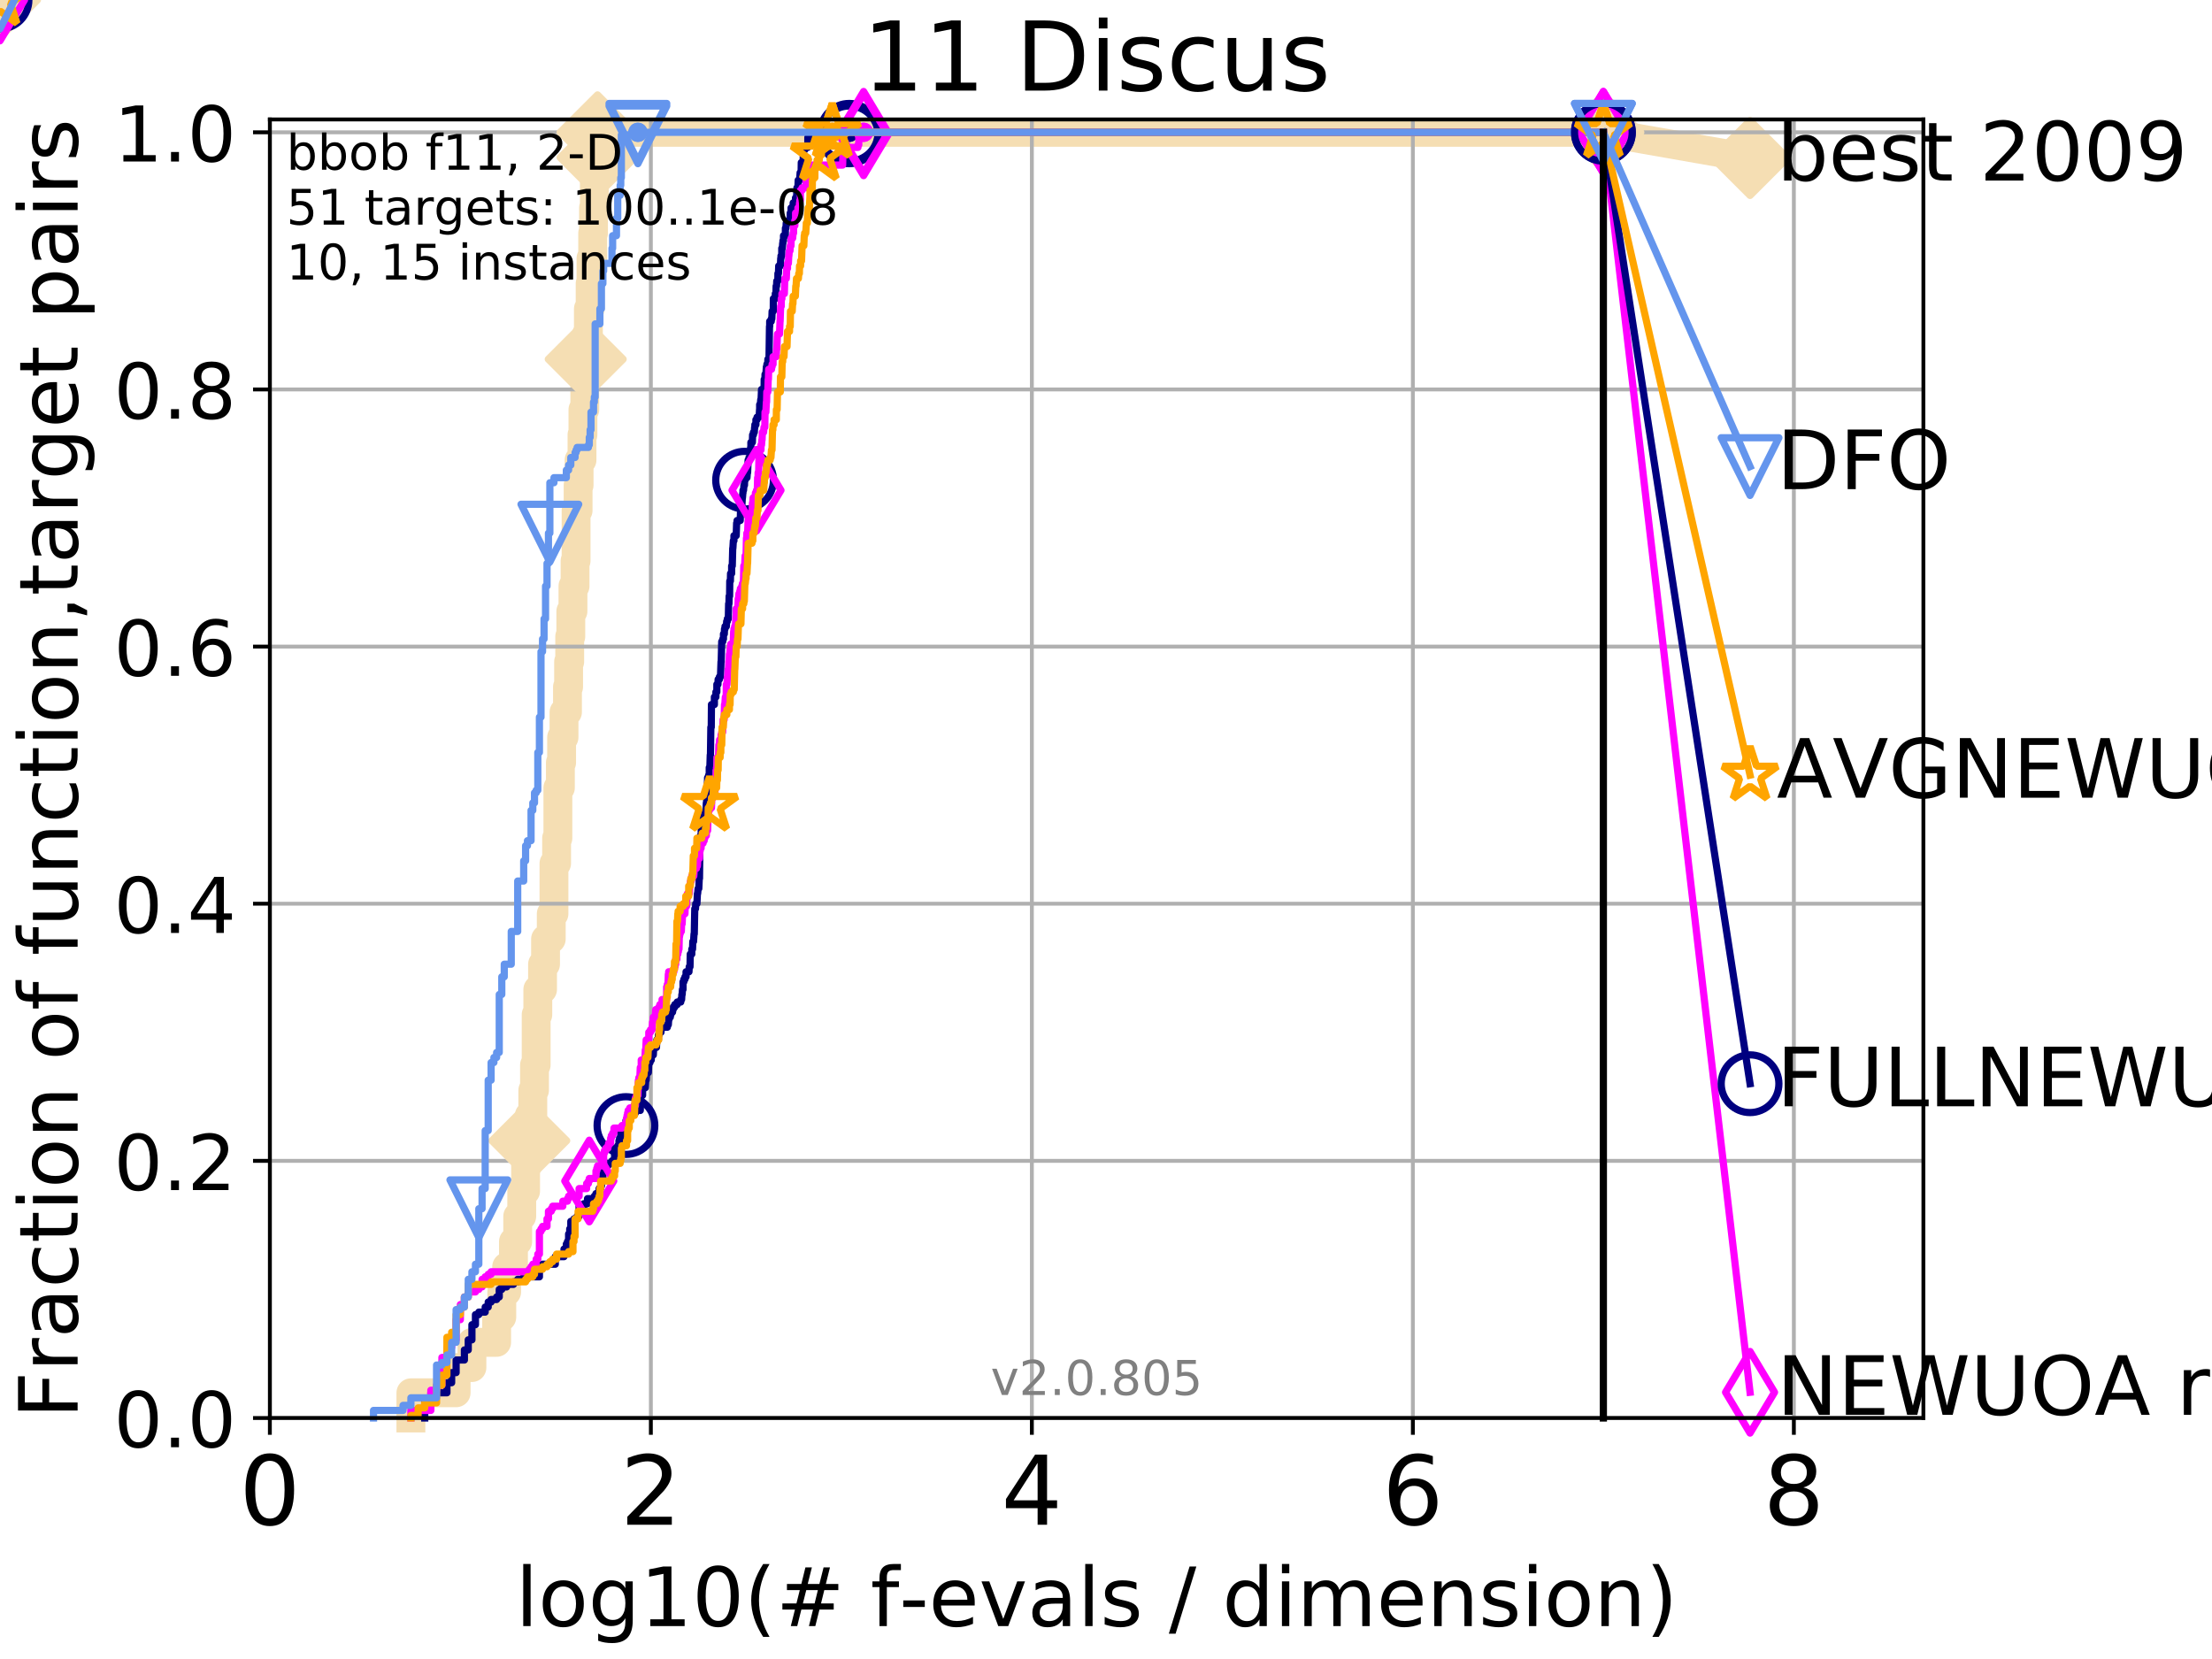 <?xml version="1.0" encoding="utf-8" standalone="no"?>
<!DOCTYPE svg PUBLIC "-//W3C//DTD SVG 1.1//EN"
  "http://www.w3.org/Graphics/SVG/1.1/DTD/svg11.dtd">
<!-- Created with matplotlib (http://matplotlib.org/) -->
<svg height="345pt" version="1.1" viewBox="0 0 460 345" width="460pt" xmlns="http://www.w3.org/2000/svg" xmlns:xlink="http://www.w3.org/1999/xlink">
 <defs>
  <style type="text/css">
*{stroke-linecap:butt;stroke-linejoin:round;}
  </style>
 </defs>
 <g id="figure_1">
  <g id="patch_1">
   <path d="M 0 345.6 
L 460.8 345.6 
L 460.8 0 
L 0 0 
z
" style="fill:#ffffff;"/>
  </g>
  <g id="axes_1">
   <g id="patch_2">
    <path d="M 56.12 294.88 
L 399.984 294.88 
L 399.984 24.84 
L 56.12 24.84 
z
" style="fill:#ffffff;"/>
   </g>
   <g id="line2d_1">
    <path d="M 85.45 294.88 
L 85.45 289.638 
L 94.853 289.638 
L 94.853 284.395 
L 98.14 284.395 
L 98.14 279.153 
L 103.276 279.153 
L 103.276 273.91 
L 104.351 273.91 
L 104.351 268.668 
L 105.364 268.668 
L 105.364 263.425 
L 106.779 263.425 
L 106.779 258.183 
L 107.661 258.183 
L 107.661 252.94 
L 108.501 252.94 
L 108.501 247.698 
L 109.301 247.698 
L 109.301 242.455 
L 109.688 242.455 
L 109.688 237.213 
L 110.066 237.213 
L 110.066 231.97 
L 110.798 231.97 
L 110.798 226.728 
L 111.153 226.728 
L 111.153 221.485 
L 111.5 221.485 
L 111.5 211 
L 111.841 211 
L 111.841 205.758 
L 112.824 205.758 
L 112.824 200.515 
L 113.45 200.515 
L 113.45 195.273 
L 114.637 195.273 
L 114.637 190.03 
L 115.201 190.03 
L 115.201 179.546 
L 115.748 179.546 
L 115.748 174.303 
L 116.014 174.303 
L 116.014 163.818 
L 116.536 163.818 
L 116.536 158.576 
L 116.791 158.576 
L 116.791 153.333 
L 117.289 153.333 
L 117.289 148.091 
L 118.011 148.091 
L 118.011 142.848 
L 118.245 142.848 
L 118.245 137.606 
L 118.476 137.606 
L 118.476 132.363 
L 118.704 132.363 
L 118.704 127.121 
L 119.151 127.121 
L 119.151 121.878 
L 119.587 121.878 
L 119.587 116.636 
L 119.8 116.636 
L 119.8 106.151 
L 120.22 106.151 
L 120.22 100.908 
L 120.426 100.908 
L 120.426 95.666 
L 121.03 95.666 
L 121.03 90.423 
L 121.226 90.423 
L 121.226 85.181 
L 121.613 85.181 
L 121.613 79.938 
L 121.803 79.938 
L 121.803 74.696 
L 121.991 74.696 
L 121.991 69.453 
L 122.361 69.453 
L 122.361 64.211 
L 122.723 64.211 
L 122.723 58.969 
L 122.902 58.969 
L 122.902 53.726 
L 123.253 53.726 
L 123.253 48.484 
L 123.426 48.484 
L 123.426 43.241 
L 123.597 43.241 
L 123.597 37.999 
L 123.767 37.999 
L 123.767 32.756 
L 124.265 32.756 
L 124.265 27.514 
L 333.43 27.514 
" style="fill:none;stroke:#f5deb3;stroke-linecap:square;stroke-width:6;"/>
   </g>
   <g id="line2d_2">
    <path d="M 0 0 
" style="fill:none;stroke:#f5deb3;stroke-linecap:square;stroke-width:6;"/>
    <defs>
     <path d="M -0 7.778 
L 7.778 0 
L 0 -7.778 
L -7.778 -0 
z
" id="mb728a0c0eb" style="stroke:#f5deb3;stroke-linejoin:miter;stroke-width:1.5;"/>
    </defs>
    <g>
     <use style="fill:#f5deb3;stroke:#f5deb3;stroke-linejoin:miter;stroke-width:1.5;" x="0" xlink:href="#mb728a0c0eb" y="0"/>
    </g>
   </g>
   <g id="line2d_3">
    <path d="M 333.43 27.514 
L 363.934 32.861 
" style="fill:none;stroke:#f5deb3;stroke-linecap:square;stroke-width:6;"/>
    <g>
     <use style="fill:#f5deb3;stroke:#f5deb3;stroke-linejoin:miter;stroke-width:1.5;" x="333.43" xlink:href="#mb728a0c0eb" y="27.514"/>
     <use style="fill:#f5deb3;stroke:#f5deb3;stroke-linejoin:miter;stroke-width:1.5;" x="363.934" xlink:href="#mb728a0c0eb" y="32.861"/>
    </g>
   </g>
   <g id="matplotlib.axis_1">
    <g id="xtick_1">
     <g id="line2d_4">
      <path clip-path="url(#paef2860281)" d="M 56.12 294.88 
L 56.12 24.84 
" style="fill:none;stroke:#b0b0b0;stroke-linecap:square;stroke-width:0.8;"/>
     </g>
     <g id="line2d_5">
      <defs>
       <path d="M 0 0 
L 0 3.5 
" id="m8e148e3837" style="stroke:#000000;stroke-width:0.8;"/>
      </defs>
      <g>
       <use style="stroke:#000000;stroke-width:0.8;" x="56.12" xlink:href="#m8e148e3837" y="294.88"/>
      </g>
     </g>
     <g id="text_1">
      <!-- 0 -->
      <defs>
       <path d="M 31.781 66.406 
Q 24.172 66.406 20.328 58.906 
Q 16.5 51.422 16.5 36.375 
Q 16.5 21.391 20.328 13.891 
Q 24.172 6.391 31.781 6.391 
Q 39.453 6.391 43.281 13.891 
Q 47.125 21.391 47.125 36.375 
Q 47.125 51.422 43.281 58.906 
Q 39.453 66.406 31.781 66.406 
z
M 31.781 74.219 
Q 44.047 74.219 50.516 64.516 
Q 56.984 54.828 56.984 36.375 
Q 56.984 17.969 50.516 8.266 
Q 44.047 -1.422 31.781 -1.422 
Q 19.531 -1.422 13.062 8.266 
Q 6.594 17.969 6.594 36.375 
Q 6.594 54.828 13.062 64.516 
Q 19.531 74.219 31.781 74.219 
z
" id="DejaVuSans-30"/>
      </defs>
      <g transform="translate(49.758 317.077)scale(0.2 -0.2)">
       <use xlink:href="#DejaVuSans-30"/>
      </g>
     </g>
    </g>
    <g id="xtick_2">
     <g id="line2d_6">
      <path clip-path="url(#paef2860281)" d="M 135.351 294.88 
L 135.351 24.84 
" style="fill:none;stroke:#b0b0b0;stroke-linecap:square;stroke-width:0.8;"/>
     </g>
     <g id="line2d_7">
      <g>
       <use style="stroke:#000000;stroke-width:0.8;" x="135.351" xlink:href="#m8e148e3837" y="294.88"/>
      </g>
     </g>
     <g id="text_2">
      <!-- 2 -->
      <defs>
       <path d="M 19.188 8.297 
L 53.609 8.297 
L 53.609 0 
L 7.328 0 
L 7.328 8.297 
Q 12.938 14.109 22.625 23.891 
Q 32.328 33.688 34.812 36.531 
Q 39.547 41.844 41.422 45.531 
Q 43.312 49.219 43.312 52.781 
Q 43.312 58.594 39.234 62.25 
Q 35.156 65.922 28.609 65.922 
Q 23.969 65.922 18.812 64.312 
Q 13.672 62.703 7.812 59.422 
L 7.812 69.391 
Q 13.766 71.781 18.938 73 
Q 24.125 74.219 28.422 74.219 
Q 39.75 74.219 46.484 68.547 
Q 53.219 62.891 53.219 53.422 
Q 53.219 48.922 51.531 44.891 
Q 49.859 40.875 45.406 35.406 
Q 44.188 33.984 37.641 27.219 
Q 31.109 20.453 19.188 8.297 
z
" id="DejaVuSans-32"/>
      </defs>
      <g transform="translate(128.989 317.077)scale(0.2 -0.2)">
       <use xlink:href="#DejaVuSans-32"/>
      </g>
     </g>
    </g>
    <g id="xtick_3">
     <g id="line2d_8">
      <path clip-path="url(#paef2860281)" d="M 214.583 294.88 
L 214.583 24.84 
" style="fill:none;stroke:#b0b0b0;stroke-linecap:square;stroke-width:0.8;"/>
     </g>
     <g id="line2d_9">
      <g>
       <use style="stroke:#000000;stroke-width:0.8;" x="214.583" xlink:href="#m8e148e3837" y="294.88"/>
      </g>
     </g>
     <g id="text_3">
      <!-- 4 -->
      <defs>
       <path d="M 37.797 64.312 
L 12.891 25.391 
L 37.797 25.391 
z
M 35.203 72.906 
L 47.609 72.906 
L 47.609 25.391 
L 58.016 25.391 
L 58.016 17.188 
L 47.609 17.188 
L 47.609 0 
L 37.797 0 
L 37.797 17.188 
L 4.891 17.188 
L 4.891 26.703 
z
" id="DejaVuSans-34"/>
      </defs>
      <g transform="translate(208.22 317.077)scale(0.2 -0.2)">
       <use xlink:href="#DejaVuSans-34"/>
      </g>
     </g>
    </g>
    <g id="xtick_4">
     <g id="line2d_10">
      <path clip-path="url(#paef2860281)" d="M 293.814 294.88 
L 293.814 24.84 
" style="fill:none;stroke:#b0b0b0;stroke-linecap:square;stroke-width:0.8;"/>
     </g>
     <g id="line2d_11">
      <g>
       <use style="stroke:#000000;stroke-width:0.8;" x="293.814" xlink:href="#m8e148e3837" y="294.88"/>
      </g>
     </g>
     <g id="text_4">
      <!-- 6 -->
      <defs>
       <path d="M 33.016 40.375 
Q 26.375 40.375 22.484 35.828 
Q 18.609 31.297 18.609 23.391 
Q 18.609 15.531 22.484 10.953 
Q 26.375 6.391 33.016 6.391 
Q 39.656 6.391 43.531 10.953 
Q 47.406 15.531 47.406 23.391 
Q 47.406 31.297 43.531 35.828 
Q 39.656 40.375 33.016 40.375 
z
M 52.594 71.297 
L 52.594 62.312 
Q 48.875 64.062 45.094 64.984 
Q 41.312 65.922 37.594 65.922 
Q 27.828 65.922 22.672 59.328 
Q 17.531 52.734 16.797 39.406 
Q 19.672 43.656 24.016 45.922 
Q 28.375 48.188 33.594 48.188 
Q 44.578 48.188 50.953 41.516 
Q 57.328 34.859 57.328 23.391 
Q 57.328 12.156 50.688 5.359 
Q 44.047 -1.422 33.016 -1.422 
Q 20.359 -1.422 13.672 8.266 
Q 6.984 17.969 6.984 36.375 
Q 6.984 53.656 15.188 63.938 
Q 23.391 74.219 37.203 74.219 
Q 40.922 74.219 44.703 73.484 
Q 48.484 72.75 52.594 71.297 
z
" id="DejaVuSans-36"/>
      </defs>
      <g transform="translate(287.452 317.077)scale(0.2 -0.2)">
       <use xlink:href="#DejaVuSans-36"/>
      </g>
     </g>
    </g>
    <g id="xtick_5">
     <g id="line2d_12">
      <path clip-path="url(#paef2860281)" d="M 373.045 294.88 
L 373.045 24.84 
" style="fill:none;stroke:#b0b0b0;stroke-linecap:square;stroke-width:0.8;"/>
     </g>
     <g id="line2d_13">
      <g>
       <use style="stroke:#000000;stroke-width:0.8;" x="373.045" xlink:href="#m8e148e3837" y="294.88"/>
      </g>
     </g>
     <g id="text_5">
      <!-- 8 -->
      <defs>
       <path d="M 31.781 34.625 
Q 24.75 34.625 20.719 30.859 
Q 16.703 27.094 16.703 20.516 
Q 16.703 13.922 20.719 10.156 
Q 24.75 6.391 31.781 6.391 
Q 38.812 6.391 42.859 10.172 
Q 46.922 13.969 46.922 20.516 
Q 46.922 27.094 42.891 30.859 
Q 38.875 34.625 31.781 34.625 
z
M 21.922 38.812 
Q 15.578 40.375 12.031 44.719 
Q 8.5 49.078 8.5 55.328 
Q 8.5 64.062 14.719 69.141 
Q 20.953 74.219 31.781 74.219 
Q 42.672 74.219 48.875 69.141 
Q 55.078 64.062 55.078 55.328 
Q 55.078 49.078 51.531 44.719 
Q 48 40.375 41.703 38.812 
Q 48.828 37.156 52.797 32.312 
Q 56.781 27.484 56.781 20.516 
Q 56.781 9.906 50.312 4.234 
Q 43.844 -1.422 31.781 -1.422 
Q 19.734 -1.422 13.25 4.234 
Q 6.781 9.906 6.781 20.516 
Q 6.781 27.484 10.781 32.312 
Q 14.797 37.156 21.922 38.812 
z
M 18.312 54.391 
Q 18.312 48.734 21.844 45.562 
Q 25.391 42.391 31.781 42.391 
Q 38.141 42.391 41.719 45.562 
Q 45.312 48.734 45.312 54.391 
Q 45.312 60.062 41.719 63.234 
Q 38.141 66.406 31.781 66.406 
Q 25.391 66.406 21.844 63.234 
Q 18.312 60.062 18.312 54.391 
z
" id="DejaVuSans-38"/>
      </defs>
      <g transform="translate(366.683 317.077)scale(0.2 -0.2)">
       <use xlink:href="#DejaVuSans-38"/>
      </g>
     </g>
    </g>
    <g id="text_6">
     <!-- log10(# f-evals / dimension) -->
     <defs>
      <path d="M 9.422 75.984 
L 18.406 75.984 
L 18.406 0 
L 9.422 0 
z
" id="DejaVuSans-6c"/>
      <path d="M 30.609 48.391 
Q 23.391 48.391 19.188 42.75 
Q 14.984 37.109 14.984 27.297 
Q 14.984 17.484 19.156 11.844 
Q 23.344 6.203 30.609 6.203 
Q 37.797 6.203 41.984 11.859 
Q 46.188 17.531 46.188 27.297 
Q 46.188 37.016 41.984 42.703 
Q 37.797 48.391 30.609 48.391 
z
M 30.609 56 
Q 42.328 56 49.016 48.375 
Q 55.719 40.766 55.719 27.297 
Q 55.719 13.875 49.016 6.219 
Q 42.328 -1.422 30.609 -1.422 
Q 18.844 -1.422 12.172 6.219 
Q 5.516 13.875 5.516 27.297 
Q 5.516 40.766 12.172 48.375 
Q 18.844 56 30.609 56 
z
" id="DejaVuSans-6f"/>
      <path d="M 45.406 27.984 
Q 45.406 37.75 41.375 43.109 
Q 37.359 48.484 30.078 48.484 
Q 22.859 48.484 18.828 43.109 
Q 14.797 37.75 14.797 27.984 
Q 14.797 18.266 18.828 12.891 
Q 22.859 7.516 30.078 7.516 
Q 37.359 7.516 41.375 12.891 
Q 45.406 18.266 45.406 27.984 
z
M 54.391 6.781 
Q 54.391 -7.172 48.188 -13.984 
Q 42 -20.797 29.203 -20.797 
Q 24.469 -20.797 20.266 -20.094 
Q 16.062 -19.391 12.109 -17.922 
L 12.109 -9.188 
Q 16.062 -11.328 19.922 -12.344 
Q 23.781 -13.375 27.781 -13.375 
Q 36.625 -13.375 41.016 -8.766 
Q 45.406 -4.156 45.406 5.172 
L 45.406 9.625 
Q 42.625 4.781 38.281 2.391 
Q 33.938 0 27.875 0 
Q 17.828 0 11.672 7.656 
Q 5.516 15.328 5.516 27.984 
Q 5.516 40.672 11.672 48.328 
Q 17.828 56 27.875 56 
Q 33.938 56 38.281 53.609 
Q 42.625 51.219 45.406 46.391 
L 45.406 54.688 
L 54.391 54.688 
z
" id="DejaVuSans-67"/>
      <path d="M 12.406 8.297 
L 28.516 8.297 
L 28.516 63.922 
L 10.984 60.406 
L 10.984 69.391 
L 28.422 72.906 
L 38.281 72.906 
L 38.281 8.297 
L 54.391 8.297 
L 54.391 0 
L 12.406 0 
z
" id="DejaVuSans-31"/>
      <path d="M 31 75.875 
Q 24.469 64.656 21.281 53.656 
Q 18.109 42.672 18.109 31.391 
Q 18.109 20.125 21.312 9.062 
Q 24.516 -2 31 -13.188 
L 23.188 -13.188 
Q 15.875 -1.703 12.234 9.375 
Q 8.594 20.453 8.594 31.391 
Q 8.594 42.281 12.203 53.312 
Q 15.828 64.359 23.188 75.875 
z
" id="DejaVuSans-28"/>
      <path d="M 51.125 44 
L 36.922 44 
L 32.812 27.688 
L 47.125 27.688 
z
M 43.797 71.781 
L 38.719 51.516 
L 52.984 51.516 
L 58.109 71.781 
L 65.922 71.781 
L 60.891 51.516 
L 76.125 51.516 
L 76.125 44 
L 58.984 44 
L 54.984 27.688 
L 70.516 27.688 
L 70.516 20.219 
L 53.078 20.219 
L 48 0 
L 40.188 0 
L 45.219 20.219 
L 30.906 20.219 
L 25.875 0 
L 18.016 0 
L 23.094 20.219 
L 7.719 20.219 
L 7.719 27.688 
L 24.906 27.688 
L 29 44 
L 13.281 44 
L 13.281 51.516 
L 30.906 51.516 
L 35.891 71.781 
z
" id="DejaVuSans-23"/>
      <path id="DejaVuSans-20"/>
      <path d="M 37.109 75.984 
L 37.109 68.5 
L 28.516 68.5 
Q 23.688 68.5 21.797 66.547 
Q 19.922 64.594 19.922 59.516 
L 19.922 54.688 
L 34.719 54.688 
L 34.719 47.703 
L 19.922 47.703 
L 19.922 0 
L 10.891 0 
L 10.891 47.703 
L 2.297 47.703 
L 2.297 54.688 
L 10.891 54.688 
L 10.891 58.5 
Q 10.891 67.625 15.141 71.797 
Q 19.391 75.984 28.609 75.984 
z
" id="DejaVuSans-66"/>
      <path d="M 4.891 31.391 
L 31.203 31.391 
L 31.203 23.391 
L 4.891 23.391 
z
" id="DejaVuSans-2d"/>
      <path d="M 56.203 29.594 
L 56.203 25.203 
L 14.891 25.203 
Q 15.484 15.922 20.484 11.062 
Q 25.484 6.203 34.422 6.203 
Q 39.594 6.203 44.453 7.469 
Q 49.312 8.734 54.109 11.281 
L 54.109 2.781 
Q 49.266 0.734 44.188 -0.344 
Q 39.109 -1.422 33.891 -1.422 
Q 20.797 -1.422 13.156 6.188 
Q 5.516 13.812 5.516 26.812 
Q 5.516 40.234 12.766 48.109 
Q 20.016 56 32.328 56 
Q 43.359 56 49.781 48.891 
Q 56.203 41.797 56.203 29.594 
z
M 47.219 32.234 
Q 47.125 39.594 43.094 43.984 
Q 39.062 48.391 32.422 48.391 
Q 24.906 48.391 20.391 44.141 
Q 15.875 39.891 15.188 32.172 
z
" id="DejaVuSans-65"/>
      <path d="M 2.984 54.688 
L 12.5 54.688 
L 29.594 8.797 
L 46.688 54.688 
L 56.203 54.688 
L 35.688 0 
L 23.484 0 
z
" id="DejaVuSans-76"/>
      <path d="M 34.281 27.484 
Q 23.391 27.484 19.188 25 
Q 14.984 22.516 14.984 16.5 
Q 14.984 11.719 18.141 8.906 
Q 21.297 6.109 26.703 6.109 
Q 34.188 6.109 38.703 11.406 
Q 43.219 16.703 43.219 25.484 
L 43.219 27.484 
z
M 52.203 31.203 
L 52.203 0 
L 43.219 0 
L 43.219 8.297 
Q 40.141 3.328 35.547 0.953 
Q 30.953 -1.422 24.312 -1.422 
Q 15.922 -1.422 10.953 3.297 
Q 6 8.016 6 15.922 
Q 6 25.141 12.172 29.828 
Q 18.359 34.516 30.609 34.516 
L 43.219 34.516 
L 43.219 35.406 
Q 43.219 41.609 39.141 45 
Q 35.062 48.391 27.688 48.391 
Q 23 48.391 18.547 47.266 
Q 14.109 46.141 10.016 43.891 
L 10.016 52.203 
Q 14.938 54.109 19.578 55.047 
Q 24.219 56 28.609 56 
Q 40.484 56 46.344 49.844 
Q 52.203 43.703 52.203 31.203 
z
" id="DejaVuSans-61"/>
      <path d="M 44.281 53.078 
L 44.281 44.578 
Q 40.484 46.531 36.375 47.5 
Q 32.281 48.484 27.875 48.484 
Q 21.188 48.484 17.844 46.438 
Q 14.5 44.391 14.5 40.281 
Q 14.5 37.156 16.891 35.375 
Q 19.281 33.594 26.516 31.984 
L 29.594 31.297 
Q 39.156 29.25 43.188 25.516 
Q 47.219 21.781 47.219 15.094 
Q 47.219 7.469 41.188 3.016 
Q 35.156 -1.422 24.609 -1.422 
Q 20.219 -1.422 15.453 -0.562 
Q 10.688 0.297 5.422 2 
L 5.422 11.281 
Q 10.406 8.688 15.234 7.391 
Q 20.062 6.109 24.812 6.109 
Q 31.156 6.109 34.562 8.281 
Q 37.984 10.453 37.984 14.406 
Q 37.984 18.062 35.516 20.016 
Q 33.062 21.969 24.703 23.781 
L 21.578 24.516 
Q 13.234 26.266 9.516 29.906 
Q 5.812 33.547 5.812 39.891 
Q 5.812 47.609 11.281 51.797 
Q 16.75 56 26.812 56 
Q 31.781 56 36.172 55.266 
Q 40.578 54.547 44.281 53.078 
z
" id="DejaVuSans-73"/>
      <path d="M 25.391 72.906 
L 33.688 72.906 
L 8.297 -9.281 
L 0 -9.281 
z
" id="DejaVuSans-2f"/>
      <path d="M 45.406 46.391 
L 45.406 75.984 
L 54.391 75.984 
L 54.391 0 
L 45.406 0 
L 45.406 8.203 
Q 42.578 3.328 38.25 0.953 
Q 33.938 -1.422 27.875 -1.422 
Q 17.969 -1.422 11.734 6.484 
Q 5.516 14.406 5.516 27.297 
Q 5.516 40.188 11.734 48.094 
Q 17.969 56 27.875 56 
Q 33.938 56 38.25 53.625 
Q 42.578 51.266 45.406 46.391 
z
M 14.797 27.297 
Q 14.797 17.391 18.875 11.75 
Q 22.953 6.109 30.078 6.109 
Q 37.203 6.109 41.297 11.75 
Q 45.406 17.391 45.406 27.297 
Q 45.406 37.203 41.297 42.844 
Q 37.203 48.484 30.078 48.484 
Q 22.953 48.484 18.875 42.844 
Q 14.797 37.203 14.797 27.297 
z
" id="DejaVuSans-64"/>
      <path d="M 9.422 54.688 
L 18.406 54.688 
L 18.406 0 
L 9.422 0 
z
M 9.422 75.984 
L 18.406 75.984 
L 18.406 64.594 
L 9.422 64.594 
z
" id="DejaVuSans-69"/>
      <path d="M 52 44.188 
Q 55.375 50.25 60.062 53.125 
Q 64.75 56 71.094 56 
Q 79.641 56 84.281 50.016 
Q 88.922 44.047 88.922 33.016 
L 88.922 0 
L 79.891 0 
L 79.891 32.719 
Q 79.891 40.578 77.094 44.375 
Q 74.312 48.188 68.609 48.188 
Q 61.625 48.188 57.562 43.547 
Q 53.516 38.922 53.516 30.906 
L 53.516 0 
L 44.484 0 
L 44.484 32.719 
Q 44.484 40.625 41.703 44.406 
Q 38.922 48.188 33.109 48.188 
Q 26.219 48.188 22.156 43.531 
Q 18.109 38.875 18.109 30.906 
L 18.109 0 
L 9.078 0 
L 9.078 54.688 
L 18.109 54.688 
L 18.109 46.188 
Q 21.188 51.219 25.484 53.609 
Q 29.781 56 35.688 56 
Q 41.656 56 45.828 52.969 
Q 50 49.953 52 44.188 
z
" id="DejaVuSans-6d"/>
      <path d="M 54.891 33.016 
L 54.891 0 
L 45.906 0 
L 45.906 32.719 
Q 45.906 40.484 42.875 44.328 
Q 39.844 48.188 33.797 48.188 
Q 26.516 48.188 22.312 43.547 
Q 18.109 38.922 18.109 30.906 
L 18.109 0 
L 9.078 0 
L 9.078 54.688 
L 18.109 54.688 
L 18.109 46.188 
Q 21.344 51.125 25.703 53.562 
Q 30.078 56 35.797 56 
Q 45.219 56 50.047 50.172 
Q 54.891 44.344 54.891 33.016 
z
" id="DejaVuSans-6e"/>
      <path d="M 8.016 75.875 
L 15.828 75.875 
Q 23.141 64.359 26.781 53.312 
Q 30.422 42.281 30.422 31.391 
Q 30.422 20.453 26.781 9.375 
Q 23.141 -1.703 15.828 -13.188 
L 8.016 -13.188 
Q 14.5 -2 17.703 9.062 
Q 20.906 20.125 20.906 31.391 
Q 20.906 42.672 17.703 53.656 
Q 14.5 64.656 8.016 75.875 
z
" id="DejaVuSans-29"/>
     </defs>
     <g transform="translate(107.211 338.154)scale(0.17 -0.17)">
      <use xlink:href="#DejaVuSans-6c"/>
      <use x="27.783" xlink:href="#DejaVuSans-6f"/>
      <use x="88.965" xlink:href="#DejaVuSans-67"/>
      <use x="152.441" xlink:href="#DejaVuSans-31"/>
      <use x="216.064" xlink:href="#DejaVuSans-30"/>
      <use x="279.688" xlink:href="#DejaVuSans-28"/>
      <use x="318.701" xlink:href="#DejaVuSans-23"/>
      <use x="402.49" xlink:href="#DejaVuSans-20"/>
      <use x="434.277" xlink:href="#DejaVuSans-66"/>
      <use x="469.404" xlink:href="#DejaVuSans-2d"/>
      <use x="505.488" xlink:href="#DejaVuSans-65"/>
      <use x="567.012" xlink:href="#DejaVuSans-76"/>
      <use x="626.191" xlink:href="#DejaVuSans-61"/>
      <use x="687.471" xlink:href="#DejaVuSans-6c"/>
      <use x="715.254" xlink:href="#DejaVuSans-73"/>
      <use x="767.354" xlink:href="#DejaVuSans-20"/>
      <use x="799.141" xlink:href="#DejaVuSans-2f"/>
      <use x="832.832" xlink:href="#DejaVuSans-20"/>
      <use x="864.619" xlink:href="#DejaVuSans-64"/>
      <use x="928.096" xlink:href="#DejaVuSans-69"/>
      <use x="955.879" xlink:href="#DejaVuSans-6d"/>
      <use x="1053.291" xlink:href="#DejaVuSans-65"/>
      <use x="1114.814" xlink:href="#DejaVuSans-6e"/>
      <use x="1178.193" xlink:href="#DejaVuSans-73"/>
      <use x="1230.293" xlink:href="#DejaVuSans-69"/>
      <use x="1258.076" xlink:href="#DejaVuSans-6f"/>
      <use x="1319.258" xlink:href="#DejaVuSans-6e"/>
      <use x="1382.637" xlink:href="#DejaVuSans-29"/>
     </g>
    </g>
   </g>
   <g id="matplotlib.axis_2">
    <g id="ytick_1">
     <g id="line2d_14">
      <path clip-path="url(#paef2860281)" d="M 56.12 294.88 
L 399.984 294.88 
" style="fill:none;stroke:#b0b0b0;stroke-linecap:square;stroke-width:0.8;"/>
     </g>
     <g id="line2d_15">
      <defs>
       <path d="M 0 0 
L -3.5 0 
" id="mb90feec53e" style="stroke:#000000;stroke-width:0.8;"/>
      </defs>
      <g>
       <use style="stroke:#000000;stroke-width:0.8;" x="56.12" xlink:href="#mb90feec53e" y="294.88"/>
      </g>
     </g>
     <g id="text_7">
      <!-- 0.0 -->
      <defs>
       <path d="M 10.688 12.406 
L 21 12.406 
L 21 0 
L 10.688 0 
z
" id="DejaVuSans-2e"/>
      </defs>
      <g transform="translate(23.675 300.959)scale(0.16 -0.16)">
       <use xlink:href="#DejaVuSans-30"/>
       <use x="63.623" xlink:href="#DejaVuSans-2e"/>
       <use x="95.41" xlink:href="#DejaVuSans-30"/>
      </g>
     </g>
    </g>
    <g id="ytick_2">
     <g id="line2d_16">
      <path clip-path="url(#paef2860281)" d="M 56.12 241.407 
L 399.984 241.407 
" style="fill:none;stroke:#b0b0b0;stroke-linecap:square;stroke-width:0.8;"/>
     </g>
     <g id="line2d_17">
      <g>
       <use style="stroke:#000000;stroke-width:0.8;" x="56.12" xlink:href="#mb90feec53e" y="241.407"/>
      </g>
     </g>
     <g id="text_8">
      <!-- 0.2 -->
      <g transform="translate(23.675 247.485)scale(0.16 -0.16)">
       <use xlink:href="#DejaVuSans-30"/>
       <use x="63.623" xlink:href="#DejaVuSans-2e"/>
       <use x="95.41" xlink:href="#DejaVuSans-32"/>
      </g>
     </g>
    </g>
    <g id="ytick_3">
     <g id="line2d_18">
      <path clip-path="url(#paef2860281)" d="M 56.12 187.933 
L 399.984 187.933 
" style="fill:none;stroke:#b0b0b0;stroke-linecap:square;stroke-width:0.8;"/>
     </g>
     <g id="line2d_19">
      <g>
       <use style="stroke:#000000;stroke-width:0.8;" x="56.12" xlink:href="#mb90feec53e" y="187.933"/>
      </g>
     </g>
     <g id="text_9">
      <!-- 0.4 -->
      <g transform="translate(23.675 194.012)scale(0.16 -0.16)">
       <use xlink:href="#DejaVuSans-30"/>
       <use x="63.623" xlink:href="#DejaVuSans-2e"/>
       <use x="95.41" xlink:href="#DejaVuSans-34"/>
      </g>
     </g>
    </g>
    <g id="ytick_4">
     <g id="line2d_20">
      <path clip-path="url(#paef2860281)" d="M 56.12 134.46 
L 399.984 134.46 
" style="fill:none;stroke:#b0b0b0;stroke-linecap:square;stroke-width:0.8;"/>
     </g>
     <g id="line2d_21">
      <g>
       <use style="stroke:#000000;stroke-width:0.8;" x="56.12" xlink:href="#mb90feec53e" y="134.46"/>
      </g>
     </g>
     <g id="text_10">
      <!-- 0.6 -->
      <g transform="translate(23.675 140.539)scale(0.16 -0.16)">
       <use xlink:href="#DejaVuSans-30"/>
       <use x="63.623" xlink:href="#DejaVuSans-2e"/>
       <use x="95.41" xlink:href="#DejaVuSans-36"/>
      </g>
     </g>
    </g>
    <g id="ytick_5">
     <g id="line2d_22">
      <path clip-path="url(#paef2860281)" d="M 56.12 80.987 
L 399.984 80.987 
" style="fill:none;stroke:#b0b0b0;stroke-linecap:square;stroke-width:0.8;"/>
     </g>
     <g id="line2d_23">
      <g>
       <use style="stroke:#000000;stroke-width:0.8;" x="56.12" xlink:href="#mb90feec53e" y="80.987"/>
      </g>
     </g>
     <g id="text_11">
      <!-- 0.8 -->
      <g transform="translate(23.675 87.066)scale(0.16 -0.16)">
       <use xlink:href="#DejaVuSans-30"/>
       <use x="63.623" xlink:href="#DejaVuSans-2e"/>
       <use x="95.41" xlink:href="#DejaVuSans-38"/>
      </g>
     </g>
    </g>
    <g id="ytick_6">
     <g id="line2d_24">
      <path clip-path="url(#paef2860281)" d="M 56.12 27.514 
L 399.984 27.514 
" style="fill:none;stroke:#b0b0b0;stroke-linecap:square;stroke-width:0.8;"/>
     </g>
     <g id="line2d_25">
      <g>
       <use style="stroke:#000000;stroke-width:0.8;" x="56.12" xlink:href="#mb90feec53e" y="27.514"/>
      </g>
     </g>
     <g id="text_12">
      <!-- 1.0 -->
      <g transform="translate(23.675 33.592)scale(0.16 -0.16)">
       <use xlink:href="#DejaVuSans-31"/>
       <use x="63.623" xlink:href="#DejaVuSans-2e"/>
       <use x="95.41" xlink:href="#DejaVuSans-30"/>
      </g>
     </g>
    </g>
    <g id="text_13">
     <!-- Fraction of function,target pairs -->
     <defs>
      <path d="M 9.812 72.906 
L 51.703 72.906 
L 51.703 64.594 
L 19.672 64.594 
L 19.672 43.109 
L 48.578 43.109 
L 48.578 34.812 
L 19.672 34.812 
L 19.672 0 
L 9.812 0 
z
" id="DejaVuSans-46"/>
      <path d="M 41.109 46.297 
Q 39.594 47.172 37.812 47.578 
Q 36.031 48 33.891 48 
Q 26.266 48 22.188 43.047 
Q 18.109 38.094 18.109 28.812 
L 18.109 0 
L 9.078 0 
L 9.078 54.688 
L 18.109 54.688 
L 18.109 46.188 
Q 20.953 51.172 25.484 53.578 
Q 30.031 56 36.531 56 
Q 37.453 56 38.578 55.875 
Q 39.703 55.766 41.062 55.516 
z
" id="DejaVuSans-72"/>
      <path d="M 48.781 52.594 
L 48.781 44.188 
Q 44.969 46.297 41.141 47.344 
Q 37.312 48.391 33.406 48.391 
Q 24.656 48.391 19.812 42.844 
Q 14.984 37.312 14.984 27.297 
Q 14.984 17.281 19.812 11.734 
Q 24.656 6.203 33.406 6.203 
Q 37.312 6.203 41.141 7.25 
Q 44.969 8.297 48.781 10.406 
L 48.781 2.094 
Q 45.016 0.344 40.984 -0.531 
Q 36.969 -1.422 32.422 -1.422 
Q 20.062 -1.422 12.781 6.344 
Q 5.516 14.109 5.516 27.297 
Q 5.516 40.672 12.859 48.328 
Q 20.219 56 33.016 56 
Q 37.156 56 41.109 55.141 
Q 45.062 54.297 48.781 52.594 
z
" id="DejaVuSans-63"/>
      <path d="M 18.312 70.219 
L 18.312 54.688 
L 36.812 54.688 
L 36.812 47.703 
L 18.312 47.703 
L 18.312 18.016 
Q 18.312 11.328 20.141 9.422 
Q 21.969 7.516 27.594 7.516 
L 36.812 7.516 
L 36.812 0 
L 27.594 0 
Q 17.188 0 13.234 3.875 
Q 9.281 7.766 9.281 18.016 
L 9.281 47.703 
L 2.688 47.703 
L 2.688 54.688 
L 9.281 54.688 
L 9.281 70.219 
z
" id="DejaVuSans-74"/>
      <path d="M 8.5 21.578 
L 8.5 54.688 
L 17.484 54.688 
L 17.484 21.922 
Q 17.484 14.156 20.5 10.266 
Q 23.531 6.391 29.594 6.391 
Q 36.859 6.391 41.078 11.031 
Q 45.312 15.672 45.312 23.688 
L 45.312 54.688 
L 54.297 54.688 
L 54.297 0 
L 45.312 0 
L 45.312 8.406 
Q 42.047 3.422 37.719 1 
Q 33.406 -1.422 27.688 -1.422 
Q 18.266 -1.422 13.375 4.438 
Q 8.5 10.297 8.5 21.578 
z
M 31.109 56 
z
" id="DejaVuSans-75"/>
      <path d="M 11.719 12.406 
L 22.016 12.406 
L 22.016 4 
L 14.016 -11.625 
L 7.719 -11.625 
L 11.719 4 
z
" id="DejaVuSans-2c"/>
      <path d="M 18.109 8.203 
L 18.109 -20.797 
L 9.078 -20.797 
L 9.078 54.688 
L 18.109 54.688 
L 18.109 46.391 
Q 20.953 51.266 25.266 53.625 
Q 29.594 56 35.594 56 
Q 45.562 56 51.781 48.094 
Q 58.016 40.188 58.016 27.297 
Q 58.016 14.406 51.781 6.484 
Q 45.562 -1.422 35.594 -1.422 
Q 29.594 -1.422 25.266 0.953 
Q 20.953 3.328 18.109 8.203 
z
M 48.688 27.297 
Q 48.688 37.203 44.609 42.844 
Q 40.531 48.484 33.406 48.484 
Q 26.266 48.484 22.188 42.844 
Q 18.109 37.203 18.109 27.297 
Q 18.109 17.391 22.188 11.75 
Q 26.266 6.109 33.406 6.109 
Q 40.531 6.109 44.609 11.75 
Q 48.688 17.391 48.688 27.297 
z
" id="DejaVuSans-70"/>
     </defs>
     <g transform="translate(16.14 294.999)rotate(-90)scale(0.17 -0.17)">
      <use xlink:href="#DejaVuSans-46"/>
      <use x="57.41" xlink:href="#DejaVuSans-72"/>
      <use x="98.523" xlink:href="#DejaVuSans-61"/>
      <use x="159.803" xlink:href="#DejaVuSans-63"/>
      <use x="214.783" xlink:href="#DejaVuSans-74"/>
      <use x="253.992" xlink:href="#DejaVuSans-69"/>
      <use x="281.775" xlink:href="#DejaVuSans-6f"/>
      <use x="342.957" xlink:href="#DejaVuSans-6e"/>
      <use x="406.336" xlink:href="#DejaVuSans-20"/>
      <use x="438.123" xlink:href="#DejaVuSans-6f"/>
      <use x="499.305" xlink:href="#DejaVuSans-66"/>
      <use x="534.51" xlink:href="#DejaVuSans-20"/>
      <use x="566.297" xlink:href="#DejaVuSans-66"/>
      <use x="601.502" xlink:href="#DejaVuSans-75"/>
      <use x="664.881" xlink:href="#DejaVuSans-6e"/>
      <use x="728.26" xlink:href="#DejaVuSans-63"/>
      <use x="783.24" xlink:href="#DejaVuSans-74"/>
      <use x="822.449" xlink:href="#DejaVuSans-69"/>
      <use x="850.232" xlink:href="#DejaVuSans-6f"/>
      <use x="911.414" xlink:href="#DejaVuSans-6e"/>
      <use x="974.793" xlink:href="#DejaVuSans-2c"/>
      <use x="1006.58" xlink:href="#DejaVuSans-74"/>
      <use x="1045.789" xlink:href="#DejaVuSans-61"/>
      <use x="1107.068" xlink:href="#DejaVuSans-72"/>
      <use x="1148.166" xlink:href="#DejaVuSans-67"/>
      <use x="1211.643" xlink:href="#DejaVuSans-65"/>
      <use x="1273.166" xlink:href="#DejaVuSans-74"/>
      <use x="1312.375" xlink:href="#DejaVuSans-20"/>
      <use x="1344.162" xlink:href="#DejaVuSans-70"/>
      <use x="1407.639" xlink:href="#DejaVuSans-61"/>
      <use x="1468.918" xlink:href="#DejaVuSans-69"/>
      <use x="1496.701" xlink:href="#DejaVuSans-72"/>
      <use x="1537.814" xlink:href="#DejaVuSans-73"/>
     </g>
    </g>
   </g>
   <g id="line2d_26">
    <defs>
     <path d="M 0 1.5 
C 0.398 1.5 0.779 1.342 1.061 1.061 
C 1.342 0.779 1.5 0.398 1.5 0 
C 1.5 -0.398 1.342 -0.779 1.061 -1.061 
C 0.779 -1.342 0.398 -1.5 0 -1.5 
C -0.398 -1.5 -0.779 -1.342 -1.061 -1.061 
C -1.342 -0.779 -1.5 -0.398 -1.5 0 
C -1.5 0.398 -1.342 0.779 -1.061 1.061 
C -0.779 1.342 -0.398 1.5 0 1.5 
z
" id="m7b882e9e92" style="stroke:#f5deb3;"/>
    </defs>
    <g>
     <use style="fill:#f5deb3;stroke:#f5deb3;" x="124.265" xlink:href="#m7b882e9e92" y="27.514"/>
     <use style="fill:#f5deb3;stroke:#f5deb3;" x="124.265" xlink:href="#m7b882e9e92" y="27.514"/>
    </g>
   </g>
   <g id="line2d_27">
    <g>
     <use style="fill:#f5deb3;stroke:#f5deb3;stroke-linejoin:miter;stroke-width:1.5;" x="110.066" xlink:href="#mb728a0c0eb" y="237.213"/>
     <use style="fill:#f5deb3;stroke:#f5deb3;stroke-linejoin:miter;stroke-width:1.5;" x="121.803" xlink:href="#mb728a0c0eb" y="74.696"/>
     <use style="fill:#f5deb3;stroke:#f5deb3;stroke-linejoin:miter;stroke-width:1.5;" x="124.265" xlink:href="#mb728a0c0eb" y="32.756"/>
     <use style="fill:#f5deb3;stroke:#f5deb3;stroke-linejoin:miter;stroke-width:1.5;" x="124.265" xlink:href="#mb728a0c0eb" y="27.514"/>
     <use style="fill:#f5deb3;stroke:#f5deb3;stroke-linejoin:miter;stroke-width:1.5;" x="333.43" xlink:href="#mb728a0c0eb" y="27.514"/>
    </g>
   </g>
   <g id="line2d_28">
    <defs>
     <path d="M 0 1.5 
C 0.398 1.5 0.779 1.342 1.061 1.061 
C 1.342 0.779 1.5 0.398 1.5 0 
C 1.5 -0.398 1.342 -0.779 1.061 -1.061 
C 0.779 -1.342 0.398 -1.5 0 -1.5 
C -0.398 -1.5 -0.779 -1.342 -1.061 -1.061 
C -1.342 -0.779 -1.5 -0.398 -1.5 0 
C -1.5 0.398 -1.342 0.779 -1.061 1.061 
C -0.779 1.342 -0.398 1.5 0 1.5 
z
" id="mbfe0914aa7" style="stroke:#000080;"/>
    </defs>
    <g>
     <use style="fill:#000080;stroke:#000080;" x="176.607" xlink:href="#mbfe0914aa7" y="27.514"/>
     <use style="fill:#000080;stroke:#000080;" x="176.607" xlink:href="#mbfe0914aa7" y="27.514"/>
    </g>
   </g>
   <g id="line2d_29">
    <path d="M 88.324 294.88 
L 88.324 291.21 
L 89.599 291.21 
L 89.599 289.638 
L 92.94 289.638 
L 92.94 287.541 
L 93.923 287.541 
L 93.923 285.444 
L 94.853 285.444 
L 94.853 282.822 
L 96.575 282.822 
L 96.575 280.725 
L 97.375 280.725 
L 97.375 278.628 
L 98.14 278.628 
L 98.14 275.483 
L 98.872 275.483 
L 98.872 273.386 
L 99.575 273.386 
L 99.575 272.862 
L 100.899 272.862 
L 100.899 271.813 
L 101.525 271.813 
L 101.525 270.765 
L 102.128 270.765 
L 102.128 270.24 
L 103.276 270.24 
L 103.276 269.716 
L 103.822 269.716 
L 103.822 268.143 
L 104.351 268.143 
L 104.351 267.619 
L 105.364 267.619 
L 105.364 267.095 
L 106.779 267.095 
L 106.779 266.571 
L 107.661 266.571 
L 107.661 266.046 
L 108.905 266.046 
L 108.905 265.522 
L 112.175 265.522 
L 112.175 263.949 
L 112.503 263.949 
L 112.503 263.425 
L 112.824 263.425 
L 112.824 262.901 
L 115.477 262.901 
L 115.477 261.328 
L 117.289 261.328 
L 117.289 259.755 
L 117.774 259.755 
L 117.774 258.707 
L 118.011 258.707 
L 118.011 258.183 
L 118.245 258.183 
L 118.245 256.61 
L 118.476 256.61 
L 118.476 255.561 
L 118.704 255.561 
L 118.704 253.989 
L 119.37 253.989 
L 119.37 253.464 
L 120.012 253.464 
L 120.012 252.94 
L 120.426 252.94 
L 120.426 250.843 
L 121.421 250.843 
L 121.421 250.319 
L 122.177 250.319 
L 122.177 249.27 
L 123.597 249.27 
L 123.597 248.746 
L 123.934 248.746 
L 123.934 248.222 
L 124.59 248.222 
L 124.59 247.173 
L 124.909 247.173 
L 124.909 246.649 
L 125.066 246.649 
L 125.066 245.076 
L 125.376 245.076 
L 125.376 244.028 
L 125.529 244.028 
L 125.529 243.504 
L 125.83 243.504 
L 125.83 242.979 
L 126.127 242.979 
L 126.127 242.455 
L 126.419 242.455 
L 126.419 241.931 
L 127.265 241.931 
L 127.265 241.407 
L 127.807 241.407 
L 127.807 238.785 
L 128.461 238.785 
L 128.461 238.261 
L 128.716 238.261 
L 128.716 237.213 
L 128.842 237.213 
L 128.842 236.689 
L 129.091 236.689 
L 129.091 235.64 
L 130.054 235.64 
L 130.054 234.067 
L 130.171 234.067 
L 130.171 233.019 
L 130.855 233.019 
L 130.855 231.97 
L 130.966 231.97 
L 130.966 231.446 
L 132.146 231.446 
L 132.146 230.922 
L 133.152 230.922 
L 133.249 227.776 
L 133.634 227.776 
L 133.634 226.204 
L 134.195 226.204 
L 134.287 224.631 
L 134.378 224.631 
L 134.469 223.058 
L 134.827 223.058 
L 134.916 220.961 
L 135.178 220.961 
L 135.178 220.437 
L 135.437 220.437 
L 135.437 219.388 
L 135.86 219.388 
L 135.943 217.816 
L 136.515 217.816 
L 136.596 216.243 
L 136.913 216.243 
L 136.913 215.194 
L 137.069 215.194 
L 137.069 214.67 
L 137.454 214.67 
L 137.53 213.622 
L 138.773 213.622 
L 138.773 213.097 
L 138.983 213.097 
L 139.052 212.049 
L 139.122 212.049 
L 139.122 211.525 
L 139.396 211.525 
L 139.396 211 
L 139.531 211 
L 139.531 210.476 
L 139.865 210.476 
L 139.865 209.952 
L 139.997 209.952 
L 139.997 209.428 
L 140.322 209.428 
L 140.322 208.903 
L 140.83 208.903 
L 140.83 208.379 
L 141.565 208.379 
L 141.565 207.855 
L 141.744 207.855 
L 141.803 206.806 
L 141.862 206.806 
L 141.921 205.758 
L 142.038 205.758 
L 142.038 204.185 
L 142.212 204.185 
L 142.212 203.661 
L 142.442 203.661 
L 142.442 203.137 
L 142.668 203.137 
L 142.668 202.088 
L 143.276 202.088 
L 143.33 201.04 
L 143.491 201.04 
L 143.545 198.418 
L 143.863 198.418 
L 143.863 197.37 
L 144.019 197.37 
L 144.071 195.797 
L 144.226 195.797 
L 144.328 194.224 
L 144.379 194.224 
L 144.481 188.982 
L 144.632 188.982 
L 144.682 187.933 
L 144.93 187.933 
L 145.029 185.836 
L 145.077 185.836 
L 145.175 184.788 
L 145.32 184.788 
L 145.416 182.691 
L 145.464 182.691 
L 145.559 174.827 
L 145.607 174.827 
L 145.654 173.779 
L 145.795 173.779 
L 145.889 170.633 
L 145.982 170.633 
L 145.982 170.109 
L 146.394 170.109 
L 146.394 169.585 
L 146.53 169.585 
L 146.53 169.061 
L 146.797 169.061 
L 146.885 166.964 
L 146.929 166.964 
L 147.017 164.867 
L 147.06 164.867 
L 147.147 161.721 
L 147.363 161.721 
L 147.363 161.197 
L 147.491 161.197 
L 147.491 159.624 
L 147.618 159.624 
L 147.702 157.003 
L 147.744 157.003 
L 147.827 151.236 
L 147.91 151.236 
L 147.952 146.518 
L 148.561 146.518 
L 148.561 144.945 
L 148.877 144.945 
L 148.877 143.897 
L 149.072 143.897 
L 149.072 142.324 
L 149.303 142.324 
L 149.341 141.275 
L 149.606 141.275 
L 149.606 140.751 
L 149.83 140.751 
L 149.941 137.606 
L 149.978 137.606 
L 150.088 133.412 
L 150.306 133.412 
L 150.306 132.887 
L 150.449 132.887 
L 150.449 131.839 
L 150.627 131.839 
L 150.663 130.79 
L 150.768 130.79 
L 150.768 130.266 
L 151.047 130.266 
L 151.116 129.218 
L 151.253 129.218 
L 151.253 128.693 
L 151.457 128.693 
L 151.524 125.548 
L 151.591 125.548 
L 151.625 123.975 
L 151.724 123.975 
L 151.758 120.83 
L 151.89 120.83 
L 151.923 119.257 
L 152.151 119.257 
L 152.151 117.684 
L 152.28 117.684 
L 152.376 114.015 
L 152.408 114.015 
L 152.504 112.442 
L 152.63 112.442 
L 152.63 111.393 
L 153.096 111.393 
L 153.188 108.772 
L 153.28 108.772 
L 153.28 108.248 
L 153.934 108.248 
L 154.022 105.627 
L 154.08 105.627 
L 154.08 105.102 
L 154.281 105.102 
L 154.367 103.53 
L 154.396 103.53 
L 154.481 102.481 
L 154.509 102.481 
L 154.509 101.957 
L 154.622 101.957 
L 154.706 100.908 
L 154.817 100.908 
L 154.845 99.86 
L 154.955 99.86 
L 154.955 99.336 
L 155.336 99.336 
L 155.417 98.287 
L 155.47 98.287 
L 155.577 95.666 
L 155.762 95.666 
L 155.762 95.142 
L 156.022 95.142 
L 156.1 93.045 
L 156.151 93.045 
L 156.151 91.996 
L 156.457 91.996 
L 156.507 90.423 
L 156.682 90.423 
L 156.682 89.899 
L 156.856 89.899 
L 156.93 88.851 
L 156.979 88.851 
L 156.979 88.326 
L 157.197 88.326 
L 157.197 87.278 
L 157.437 87.278 
L 157.437 86.754 
L 157.861 86.754 
L 157.954 85.181 
L 157.977 85.181 
L 157.977 84.132 
L 158.115 84.132 
L 158.206 83.084 
L 158.275 83.084 
L 158.365 80.987 
L 158.899 80.987 
L 158.92 78.89 
L 159.073 78.89 
L 159.094 77.841 
L 159.267 77.841 
L 159.374 76.269 
L 159.48 76.269 
L 159.48 75.744 
L 159.648 75.744 
L 159.69 74.696 
L 159.918 74.696 
L 160.021 67.881 
L 160.062 67.881 
L 160.062 66.832 
L 160.386 66.832 
L 160.386 66.308 
L 160.507 66.308 
L 160.566 64.735 
L 160.803 64.735 
L 160.823 62.114 
L 161.229 62.114 
L 161.229 61.066 
L 161.362 61.066 
L 161.4 59.493 
L 161.494 59.493 
L 161.532 58.444 
L 161.756 58.444 
L 161.774 56.872 
L 161.885 56.872 
L 161.94 55.299 
L 162.285 55.299 
L 162.357 53.726 
L 162.411 53.726 
L 162.411 53.202 
L 162.571 53.202 
L 162.571 51.629 
L 162.694 51.629 
L 162.764 50.581 
L 162.816 50.581 
L 162.816 50.056 
L 162.938 50.056 
L 162.938 49.008 
L 163.315 49.008 
L 163.332 47.435 
L 163.45 47.435 
L 163.5 46.387 
L 163.897 46.387 
L 163.897 45.862 
L 164.302 45.862 
L 164.334 44.29 
L 164.508 44.29 
L 164.508 43.241 
L 164.914 43.241 
L 164.945 42.193 
L 165.431 42.193 
L 165.431 41.144 
L 165.654 41.144 
L 165.728 39.047 
L 165.933 39.047 
L 165.991 37.474 
L 166.293 37.474 
L 166.392 35.902 
L 166.603 35.902 
L 166.631 33.805 
L 167.004 33.805 
L 167.086 31.183 
L 167.342 31.183 
L 167.342 30.659 
L 167.987 30.659 
L 168 28.562 
L 168.965 28.562 
L 168.965 28.038 
L 176.607 28.038 
L 176.607 27.514 
L 333.43 27.514 
L 333.43 27.514 
" style="fill:none;stroke:#000080;stroke-linecap:square;stroke-width:1.5;"/>
   </g>
   <g id="line2d_30">
    <defs>
     <path d="M 0 6 
C 1.591 6 3.117 5.368 4.243 4.243 
C 5.368 3.117 6 1.591 6 0 
C 6 -1.591 5.368 -3.117 4.243 -4.243 
C 3.117 -5.368 1.591 -6 0 -6 
C -1.591 -6 -3.117 -5.368 -4.243 -4.243 
C -5.368 -3.117 -6 -1.591 -6 0 
C -6 1.591 -5.368 3.117 -4.243 4.243 
C -3.117 5.368 -1.591 6 0 6 
z
" id="m76e306ef39" style="stroke:#000080;stroke-width:1.5;"/>
    </defs>
    <g>
     <use style="fill:none;stroke:#000080;stroke-width:1.5;" x="130.171" xlink:href="#m76e306ef39" y="234.067"/>
     <use style="fill:none;stroke:#000080;stroke-width:1.5;" x="154.845" xlink:href="#m76e306ef39" y="99.86"/>
     <use style="fill:none;stroke:#000080;stroke-width:1.5;" x="176.607" xlink:href="#m76e306ef39" y="28.038"/>
     <use style="fill:none;stroke:#000080;stroke-width:1.5;" x="176.607" xlink:href="#m76e306ef39" y="27.514"/>
     <use style="fill:none;stroke:#000080;stroke-width:1.5;" x="333.43" xlink:href="#m76e306ef39" y="27.514"/>
    </g>
   </g>
   <g id="line2d_31">
    <path d="M 0 0 
" style="fill:none;stroke:#000080;stroke-linecap:square;stroke-width:1.5;"/>
    <g>
     <use style="fill:none;stroke:#000080;stroke-width:1.5;" x="0" xlink:href="#m76e306ef39" y="0"/>
    </g>
   </g>
   <g id="line2d_32">
    <defs>
     <path d="M 0 1.5 
C 0.398 1.5 0.779 1.342 1.061 1.061 
C 1.342 0.779 1.5 0.398 1.5 0 
C 1.5 -0.398 1.342 -0.779 1.061 -1.061 
C 0.779 -1.342 0.398 -1.5 0 -1.5 
C -0.398 -1.5 -0.779 -1.342 -1.061 -1.061 
C -1.342 -0.779 -1.5 -0.398 -1.5 0 
C -1.5 0.398 -1.342 0.779 -1.061 1.061 
C -0.779 1.342 -0.398 1.5 0 1.5 
z
" id="m7954a9abd0" style="stroke:#ff00ff;"/>
    </defs>
    <g>
     <use style="fill:#ff00ff;stroke:#ff00ff;" x="179.593" xlink:href="#m7954a9abd0" y="27.514"/>
     <use style="fill:#ff00ff;stroke:#ff00ff;" x="179.593" xlink:href="#m7954a9abd0" y="27.514"/>
    </g>
   </g>
   <g id="line2d_33">
    <path d="M 85.45 294.88 
L 85.45 293.307 
L 89.599 293.307 
L 89.599 289.113 
L 90.786 289.113 
L 90.786 288.065 
L 91.897 288.065 
L 91.897 282.298 
L 92.94 282.298 
L 92.94 280.201 
L 93.923 280.201 
L 93.923 278.628 
L 94.853 278.628 
L 94.853 274.434 
L 95.736 274.434 
L 95.736 271.289 
L 96.575 271.289 
L 96.575 269.716 
L 97.375 269.716 
L 97.375 268.668 
L 98.872 268.668 
L 98.872 268.143 
L 99.575 268.143 
L 99.575 267.619 
L 100.25 267.619 
L 100.25 266.046 
L 100.899 266.046 
L 100.899 265.522 
L 101.525 265.522 
L 101.525 264.998 
L 102.128 264.998 
L 102.128 264.474 
L 110.066 264.474 
L 110.066 263.949 
L 110.436 263.949 
L 110.436 263.425 
L 110.798 263.425 
L 110.798 262.901 
L 111.5 262.901 
L 111.5 261.852 
L 111.841 261.852 
L 111.841 260.804 
L 112.175 260.804 
L 112.175 256.086 
L 112.503 256.086 
L 112.503 255.561 
L 112.824 255.561 
L 112.824 255.037 
L 113.755 255.037 
L 113.755 253.464 
L 114.054 253.464 
L 114.054 251.892 
L 114.637 251.892 
L 114.637 251.367 
L 114.922 251.367 
L 114.922 250.843 
L 117.042 250.843 
L 117.042 249.795 
L 118.011 249.795 
L 118.011 249.27 
L 118.245 249.27 
L 118.245 248.746 
L 120.426 248.746 
L 120.426 247.173 
L 121.991 247.173 
L 121.991 246.125 
L 122.361 246.125 
L 122.361 245.601 
L 122.543 245.601 
L 122.543 245.076 
L 123.934 245.076 
L 123.934 243.504 
L 124.101 243.504 
L 124.101 242.979 
L 124.265 242.979 
L 124.265 242.455 
L 125.376 242.455 
L 125.376 241.931 
L 125.529 241.931 
L 125.529 239.834 
L 125.68 239.834 
L 125.68 239.31 
L 125.979 239.31 
L 125.979 238.785 
L 126.419 238.785 
L 126.419 238.261 
L 126.563 238.261 
L 126.563 237.737 
L 126.987 237.737 
L 126.987 236.689 
L 127.127 236.689 
L 127.127 236.164 
L 127.402 236.164 
L 127.402 235.64 
L 127.673 235.64 
L 127.673 234.592 
L 129.337 234.592 
L 129.337 234.067 
L 130.054 234.067 
L 130.054 233.543 
L 130.287 233.543 
L 130.287 232.495 
L 130.402 232.495 
L 130.402 231.97 
L 130.516 231.97 
L 130.516 231.446 
L 130.63 231.446 
L 130.63 230.922 
L 130.966 230.922 
L 130.966 230.398 
L 131.832 230.398 
L 131.832 229.873 
L 132.146 229.873 
L 132.146 228.301 
L 132.352 228.301 
L 132.352 227.776 
L 132.656 227.776 
L 132.756 224.631 
L 132.856 224.631 
L 132.856 224.107 
L 133.054 224.107 
L 133.152 222.01 
L 133.346 222.01 
L 133.346 220.437 
L 134.103 220.437 
L 134.195 218.34 
L 134.287 218.34 
L 134.378 216.243 
L 134.916 216.243 
L 134.916 214.67 
L 135.265 214.67 
L 135.265 214.146 
L 135.607 214.146 
L 135.692 212.573 
L 135.776 212.573 
L 135.86 211.525 
L 136.272 211.525 
L 136.354 209.952 
L 136.991 209.952 
L 136.991 209.428 
L 137.224 209.428 
L 137.224 208.903 
L 137.681 208.903 
L 137.681 207.855 
L 138.631 207.855 
L 138.631 205.234 
L 138.773 205.234 
L 138.773 204.709 
L 138.913 204.709 
L 138.983 202.612 
L 139.052 202.612 
L 139.052 202.088 
L 140.128 202.088 
L 140.128 201.564 
L 140.258 201.564 
L 140.258 201.04 
L 140.387 201.04 
L 140.387 200.515 
L 140.515 200.515 
L 140.515 199.467 
L 140.768 199.467 
L 140.768 198.418 
L 140.955 198.418 
L 140.955 197.894 
L 141.079 197.894 
L 141.079 197.37 
L 141.202 197.37 
L 141.263 194.749 
L 141.324 194.749 
L 141.324 194.224 
L 141.445 194.224 
L 141.445 193.7 
L 141.685 193.7 
L 141.744 192.127 
L 141.862 192.127 
L 141.921 190.555 
L 141.98 190.555 
L 141.98 190.03 
L 142.442 190.03 
L 142.499 188.458 
L 142.78 188.458 
L 142.836 186.885 
L 142.891 186.885 
L 142.947 185.836 
L 143.33 185.836 
L 143.438 184.264 
L 143.491 184.264 
L 143.598 183.215 
L 143.757 183.215 
L 143.863 182.167 
L 144.277 182.167 
L 144.379 180.594 
L 144.831 180.594 
L 144.831 180.07 
L 145.029 180.07 
L 145.126 178.497 
L 145.464 178.497 
L 145.559 176.924 
L 145.607 176.924 
L 145.607 176.4 
L 145.795 176.4 
L 145.842 175.352 
L 146.212 175.352 
L 146.212 174.827 
L 146.44 174.827 
L 146.44 174.303 
L 146.575 174.303 
L 146.575 173.779 
L 146.885 173.779 
L 146.929 172.73 
L 147.147 172.73 
L 147.234 170.109 
L 147.277 170.109 
L 147.363 168.536 
L 147.533 168.536 
L 147.533 168.012 
L 147.952 168.012 
L 148.034 165.915 
L 148.32 165.915 
L 148.32 165.391 
L 148.481 165.391 
L 148.481 164.867 
L 148.68 164.867 
L 148.76 162.245 
L 148.877 162.245 
L 148.956 160.148 
L 148.995 160.148 
L 148.995 159.624 
L 149.111 159.624 
L 149.111 157.527 
L 149.418 157.527 
L 149.493 154.906 
L 149.606 154.906 
L 149.644 153.857 
L 149.941 153.857 
L 149.941 152.809 
L 150.088 152.809 
L 150.088 152.285 
L 150.27 152.285 
L 150.378 149.663 
L 150.592 149.663 
L 150.663 146.518 
L 150.733 146.518 
L 150.838 144.945 
L 151.012 144.945 
L 151.047 142.324 
L 151.185 142.324 
L 151.253 140.751 
L 151.321 140.751 
L 151.423 139.178 
L 151.49 139.178 
L 151.558 137.606 
L 151.625 137.606 
L 151.691 136.033 
L 151.758 136.033 
L 151.824 134.984 
L 151.89 134.984 
L 151.955 133.936 
L 152.472 133.936 
L 152.567 131.315 
L 152.63 131.315 
L 152.63 130.79 
L 152.787 130.79 
L 152.787 130.266 
L 152.942 130.266 
L 153.035 128.169 
L 153.096 128.169 
L 153.096 126.596 
L 153.431 126.596 
L 153.521 124.499 
L 153.58 124.499 
L 153.67 123.451 
L 153.847 123.451 
L 153.847 122.927 
L 153.964 122.927 
L 153.964 122.403 
L 154.253 122.403 
L 154.253 121.878 
L 154.396 121.878 
L 154.396 121.354 
L 154.594 121.354 
L 154.678 117.684 
L 154.845 117.684 
L 154.955 115.587 
L 155.147 115.587 
L 155.228 111.918 
L 155.282 111.918 
L 155.309 110.869 
L 155.47 110.869 
L 155.577 108.248 
L 155.603 108.248 
L 155.709 107.199 
L 156.048 107.199 
L 156.048 106.675 
L 156.381 106.675 
L 156.482 104.578 
L 156.532 104.578 
L 156.607 103.53 
L 157.003 103.53 
L 157.1 102.481 
L 157.318 102.481 
L 157.318 101.957 
L 157.485 101.957 
L 157.556 99.336 
L 157.65 99.336 
L 157.65 98.287 
L 157.768 98.287 
L 157.861 93.569 
L 158.252 93.569 
L 158.252 92.52 
L 158.365 92.52 
L 158.433 91.472 
L 158.478 91.472 
L 158.545 89.899 
L 158.789 89.899 
L 158.877 88.851 
L 159.051 88.851 
L 159.094 85.705 
L 159.267 85.705 
L 159.374 83.608 
L 159.416 83.608 
L 159.459 81.511 
L 159.669 81.511 
L 159.753 78.89 
L 159.794 78.89 
L 159.856 76.793 
L 160.447 76.793 
L 160.447 76.269 
L 160.566 76.269 
L 160.566 75.744 
L 160.764 75.744 
L 160.764 74.172 
L 161.438 74.172 
L 161.494 72.599 
L 161.551 72.599 
L 161.644 69.978 
L 161.682 69.978 
L 161.682 69.453 
L 162.105 69.453 
L 162.213 66.832 
L 162.231 66.832 
L 162.339 63.687 
L 162.464 63.687 
L 162.464 62.114 
L 162.606 62.114 
L 162.606 61.066 
L 163.11 61.066 
L 163.196 57.92 
L 163.517 57.92 
L 163.6 55.823 
L 163.766 55.823 
L 163.766 54.775 
L 163.946 54.775 
L 164.028 53.202 
L 164.06 53.202 
L 164.141 52.153 
L 164.286 52.153 
L 164.35 51.105 
L 164.493 51.105 
L 164.524 49.532 
L 164.837 49.532 
L 164.93 48.484 
L 165.022 48.484 
L 165.037 46.911 
L 165.296 46.911 
L 165.296 45.862 
L 165.446 45.862 
L 165.446 44.29 
L 165.933 44.29 
L 165.933 43.241 
L 166.193 43.241 
L 166.278 42.193 
L 166.335 42.193 
L 166.335 41.668 
L 166.449 41.668 
L 166.449 39.571 
L 166.798 39.571 
L 166.798 39.047 
L 167.569 39.047 
L 167.635 35.902 
L 167.7 35.902 
L 167.7 35.377 
L 168.038 35.377 
L 168.038 34.853 
L 168.243 34.853 
L 168.243 34.329 
L 175.232 34.329 
L 175.299 31.708 
L 175.765 31.708 
L 175.765 31.183 
L 175.953 31.183 
L 175.953 30.659 
L 178.416 30.659 
L 178.416 30.135 
L 178.591 30.135 
L 178.598 28.562 
L 179.187 28.562 
L 179.187 28.038 
L 179.593 28.038 
L 179.593 27.514 
L 333.43 27.514 
L 333.43 27.514 
" style="fill:none;stroke:#ff00ff;stroke-linecap:square;stroke-width:1.5;"/>
   </g>
   <g id="line2d_34">
    <defs>
     <path d="M -0 8.485 
L 5.091 0 
L 0 -8.485 
L -5.091 -0 
z
" id="mdea0ea2c88" style="stroke:#ff00ff;stroke-linejoin:miter;stroke-width:1.5;"/>
    </defs>
    <g>
     <use style="fill:none;stroke:#ff00ff;stroke-linejoin:miter;stroke-width:1.5;" x="122.543" xlink:href="#mdea0ea2c88" y="245.601"/>
     <use style="fill:none;stroke:#ff00ff;stroke-linejoin:miter;stroke-width:1.5;" x="157.318" xlink:href="#mdea0ea2c88" y="101.957"/>
     <use style="fill:none;stroke:#ff00ff;stroke-linejoin:miter;stroke-width:1.5;" x="179.593" xlink:href="#mdea0ea2c88" y="28.038"/>
     <use style="fill:none;stroke:#ff00ff;stroke-linejoin:miter;stroke-width:1.5;" x="179.593" xlink:href="#mdea0ea2c88" y="27.514"/>
     <use style="fill:none;stroke:#ff00ff;stroke-linejoin:miter;stroke-width:1.5;" x="333.43" xlink:href="#mdea0ea2c88" y="27.514"/>
    </g>
   </g>
   <g id="line2d_35">
    <path d="M 0 0 
" style="fill:none;stroke:#ff00ff;stroke-linecap:square;stroke-width:1.5;"/>
    <g>
     <use style="fill:none;stroke:#ff00ff;stroke-linejoin:miter;stroke-width:1.5;" x="0" xlink:href="#mdea0ea2c88" y="0"/>
    </g>
   </g>
   <g id="line2d_36">
    <defs>
     <path d="M 0 1.5 
C 0.398 1.5 0.779 1.342 1.061 1.061 
C 1.342 0.779 1.5 0.398 1.5 0 
C 1.5 -0.398 1.342 -0.779 1.061 -1.061 
C 0.779 -1.342 0.398 -1.5 0 -1.5 
C -0.398 -1.5 -0.779 -1.342 -1.061 -1.061 
C -1.342 -0.779 -1.5 -0.398 -1.5 0 
C -1.5 0.398 -1.342 0.779 -1.061 1.061 
C -0.779 1.342 -0.398 1.5 0 1.5 
z
" id="m073a485be4" style="stroke:#ffa500;"/>
    </defs>
    <g>
     <use style="fill:#ffa500;stroke:#ffa500;" x="173.078" xlink:href="#m073a485be4" y="27.514"/>
     <use style="fill:#ffa500;stroke:#ffa500;" x="173.078" xlink:href="#m073a485be4" y="27.514"/>
    </g>
   </g>
   <g id="line2d_37">
    <path d="M 85.45 294.88 
L 85.45 294.356 
L 86.947 294.356 
L 86.947 292.783 
L 88.324 292.783 
L 88.324 291.735 
L 90.786 291.735 
L 90.786 288.065 
L 91.897 288.065 
L 91.897 285.968 
L 92.94 285.968 
L 92.94 278.104 
L 93.923 278.104 
L 93.923 277.056 
L 94.853 277.056 
L 94.853 273.386 
L 95.736 273.386 
L 95.736 271.813 
L 96.575 271.813 
L 96.575 269.716 
L 97.375 269.716 
L 97.375 267.095 
L 102.128 267.095 
L 102.128 266.571 
L 109.301 266.571 
L 109.301 266.046 
L 109.688 266.046 
L 109.688 265.522 
L 110.798 265.522 
L 110.798 264.998 
L 111.153 264.998 
L 111.153 263.949 
L 112.824 263.949 
L 112.824 263.425 
L 113.755 263.425 
L 113.755 262.901 
L 114.348 262.901 
L 114.348 262.377 
L 114.922 262.377 
L 114.922 261.852 
L 115.748 261.852 
L 115.748 260.804 
L 118.245 260.804 
L 118.245 260.28 
L 119.151 260.28 
L 119.151 258.183 
L 119.37 258.183 
L 119.37 257.134 
L 119.587 257.134 
L 119.587 253.464 
L 120.22 253.464 
L 120.22 251.892 
L 123.253 251.892 
L 123.253 251.367 
L 123.426 251.367 
L 123.426 250.319 
L 124.101 250.319 
L 124.101 249.795 
L 124.428 249.795 
L 124.428 249.27 
L 124.59 249.27 
L 124.59 248.746 
L 124.75 248.746 
L 124.75 247.173 
L 124.909 247.173 
L 124.909 245.601 
L 127.127 245.601 
L 127.127 245.076 
L 127.402 245.076 
L 127.402 244.552 
L 127.807 244.552 
L 127.807 243.504 
L 127.94 243.504 
L 127.94 241.931 
L 128.967 241.931 
L 128.967 241.407 
L 129.091 241.407 
L 129.091 240.882 
L 129.215 240.882 
L 129.215 238.785 
L 129.337 238.785 
L 129.337 238.261 
L 130.287 238.261 
L 130.287 237.213 
L 130.516 237.213 
L 130.516 235.116 
L 130.63 235.116 
L 130.63 234.592 
L 130.855 234.592 
L 130.855 233.019 
L 131.187 233.019 
L 131.187 231.97 
L 131.937 231.97 
L 132.042 228.825 
L 132.454 228.825 
L 132.454 226.204 
L 132.756 226.204 
L 132.756 225.155 
L 133.443 225.155 
L 133.443 224.107 
L 133.634 224.107 
L 133.634 223.582 
L 133.917 223.582 
L 134.01 222.534 
L 134.103 222.534 
L 134.103 220.961 
L 134.287 220.961 
L 134.287 219.913 
L 134.738 219.913 
L 134.827 217.816 
L 135.265 217.816 
L 135.265 217.291 
L 136.435 217.291 
L 136.435 216.767 
L 136.675 216.767 
L 136.675 216.243 
L 136.991 216.243 
L 137.069 214.146 
L 137.147 214.146 
L 137.147 212.573 
L 137.454 212.573 
L 137.454 212.049 
L 137.606 212.049 
L 137.606 211 
L 137.756 211 
L 137.756 210.476 
L 138.416 210.476 
L 138.416 209.952 
L 138.56 209.952 
L 138.631 207.331 
L 138.773 207.331 
L 138.773 206.282 
L 138.983 206.282 
L 138.983 205.234 
L 139.464 205.234 
L 139.531 204.185 
L 139.666 204.185 
L 139.666 203.661 
L 139.799 203.661 
L 139.799 202.612 
L 139.997 202.612 
L 139.997 201.564 
L 140.258 201.564 
L 140.258 199.991 
L 140.515 199.991 
L 140.578 196.321 
L 140.705 196.321 
L 140.768 191.603 
L 140.893 191.603 
L 140.955 190.03 
L 141.017 190.03 
L 141.017 189.506 
L 141.445 189.506 
L 141.445 188.458 
L 142.096 188.458 
L 142.096 187.933 
L 142.612 187.933 
L 142.612 186.361 
L 143.221 186.361 
L 143.221 184.264 
L 143.545 184.264 
L 143.651 182.691 
L 143.915 182.691 
L 143.967 181.642 
L 144.071 181.642 
L 144.174 177.973 
L 144.43 177.973 
L 144.43 176.4 
L 144.881 176.4 
L 144.93 174.303 
L 145.936 174.303 
L 146.028 173.255 
L 146.708 173.255 
L 146.708 172.206 
L 146.885 172.206 
L 146.929 170.633 
L 147.277 170.633 
L 147.277 168.012 
L 147.575 168.012 
L 147.575 167.488 
L 147.744 167.488 
L 147.744 166.964 
L 147.952 166.964 
L 147.952 165.915 
L 148.279 165.915 
L 148.36 163.818 
L 149.034 163.818 
L 149.072 162.245 
L 149.188 162.245 
L 149.227 160.148 
L 149.341 160.148 
L 149.38 157.527 
L 149.756 157.527 
L 149.756 156.479 
L 149.904 156.479 
L 149.904 154.906 
L 150.088 154.906 
L 150.161 151.236 
L 150.414 151.236 
L 150.521 149.139 
L 150.627 149.139 
L 150.627 148.615 
L 151.15 148.615 
L 151.15 147.566 
L 151.691 147.566 
L 151.691 146.518 
L 151.824 146.518 
L 151.857 144.421 
L 152.053 144.421 
L 152.053 143.897 
L 152.504 143.897 
L 152.504 143.372 
L 152.693 143.372 
L 152.787 139.178 
L 152.818 139.178 
L 152.911 136.557 
L 153.035 136.557 
L 153.096 134.46 
L 153.28 134.46 
L 153.37 132.887 
L 153.461 132.887 
L 153.55 130.266 
L 153.58 130.266 
L 153.58 129.742 
L 154.08 129.742 
L 154.167 126.596 
L 154.424 126.596 
L 154.424 125.548 
L 154.678 125.548 
L 154.678 125.024 
L 154.789 125.024 
L 154.9 121.354 
L 154.983 121.354 
L 155.092 120.306 
L 155.147 120.306 
L 155.147 119.257 
L 155.336 119.257 
L 155.444 117.16 
L 155.47 117.16 
L 155.577 112.966 
L 156.381 112.966 
L 156.381 112.442 
L 156.557 112.442 
L 156.557 110.869 
L 156.831 110.869 
L 156.905 109.821 
L 156.979 109.821 
L 156.979 109.296 
L 157.1 109.296 
L 157.173 107.724 
L 157.414 107.724 
L 157.509 106.151 
L 157.627 106.151 
L 157.698 103.005 
L 158.046 103.005 
L 158.092 101.957 
L 158.811 101.957 
L 158.92 100.384 
L 158.964 100.384 
L 158.964 99.336 
L 159.138 99.336 
L 159.159 98.287 
L 159.288 98.287 
L 159.395 97.239 
L 159.416 97.239 
L 159.416 96.714 
L 159.585 96.714 
L 159.69 95.666 
L 160.164 95.666 
L 160.164 95.142 
L 160.326 95.142 
L 160.427 93.569 
L 160.546 93.569 
L 160.646 89.375 
L 160.724 89.375 
L 160.744 88.326 
L 160.978 88.326 
L 160.978 87.278 
L 161.438 87.278 
L 161.457 85.181 
L 161.607 85.181 
L 161.682 81.511 
L 162.267 81.511 
L 162.303 78.366 
L 162.588 78.366 
L 162.659 75.22 
L 162.764 75.22 
L 162.799 74.172 
L 163.042 74.172 
L 163.127 72.075 
L 163.667 72.075 
L 163.766 68.929 
L 164.189 68.929 
L 164.189 67.881 
L 164.334 67.881 
L 164.382 64.735 
L 164.744 64.735 
L 164.821 63.163 
L 164.899 63.163 
L 164.945 61.59 
L 165.401 61.59 
L 165.491 59.493 
L 165.55 59.493 
L 165.639 57.92 
L 166.034 57.92 
L 166.106 56.872 
L 166.236 56.872 
L 166.264 55.299 
L 166.491 55.299 
L 166.491 54.25 
L 166.687 54.25 
L 166.798 51.105 
L 167.167 51.105 
L 167.248 49.008 
L 167.329 49.008 
L 167.329 48.484 
L 167.555 48.484 
L 167.661 46.911 
L 167.674 46.911 
L 167.674 46.387 
L 167.896 46.387 
L 167.961 44.29 
L 168.013 44.29 
L 168.064 43.241 
L 168.319 43.241 
L 168.42 41.144 
L 168.433 41.144 
L 168.445 39.571 
L 168.916 39.571 
L 168.941 37.474 
L 169.038 37.474 
L 169.038 36.95 
L 169.458 36.95 
L 169.47 34.853 
L 169.658 34.853 
L 169.658 34.329 
L 169.891 34.329 
L 169.914 33.28 
L 170.381 33.28 
L 170.381 32.232 
L 170.824 32.232 
L 170.824 31.183 
L 171.128 31.183 
L 171.128 30.135 
L 171.73 30.135 
L 171.73 29.611 
L 171.916 29.611 
L 171.916 28.562 
L 172.816 28.562 
L 172.816 28.038 
L 173.078 28.038 
L 173.078 27.514 
L 333.43 27.514 
L 333.43 27.514 
" style="fill:none;stroke:#ffa500;stroke-linecap:square;stroke-width:1.5;"/>
   </g>
   <g id="line2d_38">
    <defs>
     <path d="M 0 -6 
L -1.347 -1.854 
L -5.706 -1.854 
L -2.18 0.708 
L -3.527 4.854 
L -0 2.292 
L 3.527 4.854 
L 2.18 0.708 
L 5.706 -1.854 
L 1.347 -1.854 
z
" id="m23856ab3fb" style="stroke:#ffa500;stroke-linejoin:bevel;stroke-width:1.5;"/>
    </defs>
    <g>
     <use style="fill:none;stroke:#ffa500;stroke-linejoin:bevel;stroke-width:1.5;" x="147.575" xlink:href="#m23856ab3fb" y="167.488"/>
     <use style="fill:none;stroke:#ffa500;stroke-linejoin:bevel;stroke-width:1.5;" x="170.381" xlink:href="#m23856ab3fb" y="32.232"/>
     <use style="fill:none;stroke:#ffa500;stroke-linejoin:bevel;stroke-width:1.5;" x="173.078" xlink:href="#m23856ab3fb" y="27.514"/>
     <use style="fill:none;stroke:#ffa500;stroke-linejoin:bevel;stroke-width:1.5;" x="173.078" xlink:href="#m23856ab3fb" y="27.514"/>
     <use style="fill:none;stroke:#ffa500;stroke-linejoin:bevel;stroke-width:1.5;" x="333.43" xlink:href="#m23856ab3fb" y="27.514"/>
    </g>
   </g>
   <g id="line2d_39">
    <path d="M 0 0 
" style="fill:none;stroke:#ffa500;stroke-linecap:square;stroke-width:1.5;"/>
    <g>
     <use style="fill:none;stroke:#ffa500;stroke-linejoin:bevel;stroke-width:1.5;" x="0" xlink:href="#m23856ab3fb" y="0"/>
    </g>
   </g>
   <g id="line2d_40">
    <defs>
     <path d="M 0 1.5 
C 0.398 1.5 0.779 1.342 1.061 1.061 
C 1.342 0.779 1.5 0.398 1.5 0 
C 1.5 -0.398 1.342 -0.779 1.061 -1.061 
C 0.779 -1.342 0.398 -1.5 0 -1.5 
C -0.398 -1.5 -0.779 -1.342 -1.061 -1.061 
C -1.342 -0.779 -1.5 -0.398 -1.5 0 
C -1.5 0.398 -1.342 0.779 -1.061 1.061 
C -0.779 1.342 -0.398 1.5 0 1.5 
z
" id="m4c0dbc1fe2" style="stroke:#6495ed;"/>
    </defs>
    <g>
     <use style="fill:#6495ed;stroke:#6495ed;" x="132.656" xlink:href="#m4c0dbc1fe2" y="27.514"/>
     <use style="fill:#6495ed;stroke:#6495ed;" x="132.656" xlink:href="#m4c0dbc1fe2" y="27.514"/>
    </g>
   </g>
   <g id="line2d_41">
    <path d="M 77.674 294.88 
L 77.674 293.307 
L 83.81 293.307 
L 83.81 292.259 
L 85.45 292.259 
L 85.45 290.686 
L 90.786 290.686 
L 90.786 283.871 
L 91.897 283.871 
L 91.897 283.347 
L 92.94 283.347 
L 92.94 281.774 
L 93.923 281.774 
L 93.923 279.153 
L 94.853 279.153 
L 94.853 272.337 
L 95.736 272.337 
L 95.736 271.813 
L 96.575 271.813 
L 96.575 269.716 
L 97.375 269.716 
L 97.375 266.046 
L 98.14 266.046 
L 98.14 264.474 
L 98.872 264.474 
L 98.872 262.901 
L 99.575 262.901 
L 99.575 251.367 
L 100.25 251.367 
L 100.25 247.173 
L 100.899 247.173 
L 100.899 235.116 
L 101.525 235.116 
L 101.525 224.631 
L 102.128 224.631 
L 102.128 220.961 
L 102.712 220.961 
L 102.712 219.913 
L 103.276 219.913 
L 103.276 218.864 
L 103.822 218.864 
L 103.822 206.806 
L 104.351 206.806 
L 104.351 203.137 
L 104.865 203.137 
L 104.865 200.515 
L 106.32 200.515 
L 106.32 193.7 
L 107.661 193.7 
L 107.661 183.215 
L 108.905 183.215 
L 108.905 179.021 
L 109.301 179.021 
L 109.301 175.876 
L 109.688 175.876 
L 109.688 174.827 
L 110.436 174.827 
L 110.436 168.536 
L 110.798 168.536 
L 110.798 166.964 
L 111.153 166.964 
L 111.153 164.867 
L 111.5 164.867 
L 111.5 164.342 
L 111.841 164.342 
L 111.841 156.479 
L 112.175 156.479 
L 112.175 149.139 
L 112.503 149.139 
L 112.503 135.509 
L 112.824 135.509 
L 112.824 132.887 
L 113.14 132.887 
L 113.14 128.693 
L 113.45 128.693 
L 113.45 121.878 
L 113.755 121.878 
L 113.755 117.16 
L 114.054 117.16 
L 114.054 110.869 
L 114.348 110.869 
L 114.348 100.384 
L 115.201 100.384 
L 115.201 99.336 
L 117.774 99.336 
L 117.774 97.763 
L 118.245 97.763 
L 118.245 96.714 
L 118.704 96.714 
L 118.704 95.142 
L 119.587 95.142 
L 119.587 94.093 
L 119.8 94.093 
L 119.8 93.569 
L 120.012 93.569 
L 120.012 93.045 
L 122.361 93.045 
L 122.361 92.52 
L 122.543 92.52 
L 122.543 90.948 
L 122.723 90.948 
L 122.723 89.375 
L 122.902 89.375 
L 122.902 85.705 
L 123.426 85.705 
L 123.426 83.608 
L 123.597 83.608 
L 123.597 82.56 
L 123.767 82.56 
L 123.767 67.356 
L 124.75 67.356 
L 124.75 64.211 
L 125.066 64.211 
L 125.066 58.969 
L 125.376 58.969 
L 125.376 56.347 
L 125.529 56.347 
L 125.529 54.775 
L 127.265 54.775 
L 127.265 51.629 
L 127.402 51.629 
L 127.402 49.008 
L 128.202 49.008 
L 128.202 45.338 
L 128.461 45.338 
L 128.461 40.62 
L 128.967 40.62 
L 128.967 38.523 
L 129.091 38.523 
L 129.091 36.95 
L 129.215 36.95 
L 129.215 28.038 
L 132.656 28.038 
L 132.656 27.514 
L 333.43 27.514 
L 333.43 27.514 
" style="fill:none;stroke:#6495ed;stroke-linecap:square;stroke-width:1.5;"/>
   </g>
   <g id="line2d_42">
    <defs>
     <path d="M -0 6 
L 6 -6 
L -6 -6 
z
" id="m021e5e38c6" style="stroke:#6495ed;stroke-linejoin:miter;stroke-width:1.5;"/>
    </defs>
    <g>
     <use style="fill:none;stroke:#6495ed;stroke-linejoin:miter;stroke-width:1.5;" x="99.575" xlink:href="#m021e5e38c6" y="251.367"/>
     <use style="fill:none;stroke:#6495ed;stroke-linejoin:miter;stroke-width:1.5;" x="114.348" xlink:href="#m021e5e38c6" y="110.869"/>
     <use style="fill:none;stroke:#6495ed;stroke-linejoin:miter;stroke-width:1.5;" x="132.656" xlink:href="#m021e5e38c6" y="28.038"/>
     <use style="fill:none;stroke:#6495ed;stroke-linejoin:miter;stroke-width:1.5;" x="132.656" xlink:href="#m021e5e38c6" y="27.514"/>
     <use style="fill:none;stroke:#6495ed;stroke-linejoin:miter;stroke-width:1.5;" x="333.43" xlink:href="#m021e5e38c6" y="27.514"/>
    </g>
   </g>
   <g id="line2d_43">
    <path d="M 0 0 
" style="fill:none;stroke:#6495ed;stroke-linecap:square;stroke-width:1.5;"/>
    <g>
     <use style="fill:none;stroke:#6495ed;stroke-linejoin:miter;stroke-width:1.5;" x="0" xlink:href="#m021e5e38c6" y="0"/>
    </g>
   </g>
   <g id="line2d_44">
    <path d="M 333.43 27.514 
L 363.934 289.533 
" style="fill:none;stroke:#ff00ff;stroke-linecap:square;stroke-width:1.5;"/>
    <g>
     <use style="fill:none;stroke:#ff00ff;stroke-linejoin:miter;stroke-width:1.5;" x="333.43" xlink:href="#mdea0ea2c88" y="27.514"/>
     <use style="fill:none;stroke:#ff00ff;stroke-linejoin:miter;stroke-width:1.5;" x="363.934" xlink:href="#mdea0ea2c88" y="289.533"/>
    </g>
   </g>
   <g id="line2d_45">
    <path d="M 333.43 27.514 
L 363.934 225.365 
" style="fill:none;stroke:#000080;stroke-linecap:square;stroke-width:1.5;"/>
    <g>
     <use style="fill:none;stroke:#000080;stroke-width:1.5;" x="333.43" xlink:href="#m76e306ef39" y="27.514"/>
     <use style="fill:none;stroke:#000080;stroke-width:1.5;" x="363.934" xlink:href="#m76e306ef39" y="225.365"/>
    </g>
   </g>
   <g id="line2d_46">
    <path d="M 333.43 27.514 
L 363.934 161.197 
" style="fill:none;stroke:#ffa500;stroke-linecap:square;stroke-width:1.5;"/>
    <g>
     <use style="fill:none;stroke:#ffa500;stroke-linejoin:bevel;stroke-width:1.5;" x="333.43" xlink:href="#m23856ab3fb" y="27.514"/>
     <use style="fill:none;stroke:#ffa500;stroke-linejoin:bevel;stroke-width:1.5;" x="363.934" xlink:href="#m23856ab3fb" y="161.197"/>
    </g>
   </g>
   <g id="line2d_47">
    <path d="M 333.43 27.514 
L 363.934 97.029 
" style="fill:none;stroke:#6495ed;stroke-linecap:square;stroke-width:1.5;"/>
    <g>
     <use style="fill:none;stroke:#6495ed;stroke-linejoin:miter;stroke-width:1.5;" x="333.43" xlink:href="#m021e5e38c6" y="27.514"/>
     <use style="fill:none;stroke:#6495ed;stroke-linejoin:miter;stroke-width:1.5;" x="363.934" xlink:href="#m021e5e38c6" y="97.029"/>
    </g>
   </g>
   <g id="line2d_48">
    <path d="M 333.43 294.88 
L 333.43 27.514 
" style="fill:none;stroke:#000000;stroke-linecap:square;stroke-width:1.5;"/>
   </g>
   <g id="patch_3">
    <path d="M 56.12 294.88 
L 56.12 24.84 
" style="fill:none;stroke:#000000;stroke-linecap:square;stroke-linejoin:miter;stroke-width:0.8;"/>
   </g>
   <g id="patch_4">
    <path d="M 399.984 294.88 
L 399.984 24.84 
" style="fill:none;stroke:#000000;stroke-linecap:square;stroke-linejoin:miter;stroke-width:0.8;"/>
   </g>
   <g id="patch_5">
    <path d="M 56.12 294.88 
L 399.984 294.88 
" style="fill:none;stroke:#000000;stroke-linecap:square;stroke-linejoin:miter;stroke-width:0.8;"/>
   </g>
   <g id="patch_6">
    <path d="M 56.12 24.84 
L 399.984 24.84 
" style="fill:none;stroke:#000000;stroke-linecap:square;stroke-linejoin:miter;stroke-width:0.8;"/>
   </g>
   <g id="text_14">
    <!-- NEWUOA ro -->
    <defs>
     <path d="M 9.812 72.906 
L 23.094 72.906 
L 55.422 11.922 
L 55.422 72.906 
L 64.984 72.906 
L 64.984 0 
L 51.703 0 
L 19.391 60.984 
L 19.391 0 
L 9.812 0 
z
" id="DejaVuSans-4e"/>
     <path d="M 9.812 72.906 
L 55.906 72.906 
L 55.906 64.594 
L 19.672 64.594 
L 19.672 43.016 
L 54.391 43.016 
L 54.391 34.719 
L 19.672 34.719 
L 19.672 8.297 
L 56.781 8.297 
L 56.781 0 
L 9.812 0 
z
" id="DejaVuSans-45"/>
     <path d="M 3.328 72.906 
L 13.281 72.906 
L 28.609 11.281 
L 43.891 72.906 
L 54.984 72.906 
L 70.312 11.281 
L 85.594 72.906 
L 95.609 72.906 
L 77.297 0 
L 64.891 0 
L 49.516 63.281 
L 33.984 0 
L 21.578 0 
z
" id="DejaVuSans-57"/>
     <path d="M 8.688 72.906 
L 18.609 72.906 
L 18.609 28.609 
Q 18.609 16.891 22.844 11.734 
Q 27.094 6.594 36.625 6.594 
Q 46.094 6.594 50.344 11.734 
Q 54.594 16.891 54.594 28.609 
L 54.594 72.906 
L 64.5 72.906 
L 64.5 27.391 
Q 64.5 13.141 57.438 5.859 
Q 50.391 -1.422 36.625 -1.422 
Q 22.797 -1.422 15.734 5.859 
Q 8.688 13.141 8.688 27.391 
z
" id="DejaVuSans-55"/>
     <path d="M 39.406 66.219 
Q 28.656 66.219 22.328 58.203 
Q 16.016 50.203 16.016 36.375 
Q 16.016 22.609 22.328 14.594 
Q 28.656 6.594 39.406 6.594 
Q 50.141 6.594 56.422 14.594 
Q 62.703 22.609 62.703 36.375 
Q 62.703 50.203 56.422 58.203 
Q 50.141 66.219 39.406 66.219 
z
M 39.406 74.219 
Q 54.734 74.219 63.906 63.938 
Q 73.094 53.656 73.094 36.375 
Q 73.094 19.141 63.906 8.859 
Q 54.734 -1.422 39.406 -1.422 
Q 24.031 -1.422 14.812 8.828 
Q 5.609 19.094 5.609 36.375 
Q 5.609 53.656 14.812 63.938 
Q 24.031 74.219 39.406 74.219 
z
" id="DejaVuSans-4f"/>
     <path d="M 34.188 63.188 
L 20.797 26.906 
L 47.609 26.906 
z
M 28.609 72.906 
L 39.797 72.906 
L 67.578 0 
L 57.328 0 
L 50.688 18.703 
L 17.828 18.703 
L 11.188 0 
L 0.781 0 
z
" id="DejaVuSans-41"/>
    </defs>
    <g transform="translate(369.48 294.224)scale(0.17 -0.17)">
     <use xlink:href="#DejaVuSans-4e"/>
     <use x="74.805" xlink:href="#DejaVuSans-45"/>
     <use x="137.988" xlink:href="#DejaVuSans-57"/>
     <use x="236.865" xlink:href="#DejaVuSans-55"/>
     <use x="310.059" xlink:href="#DejaVuSans-4f"/>
     <use x="388.754" xlink:href="#DejaVuSans-41"/>
     <use x="457.162" xlink:href="#DejaVuSans-20"/>
     <use x="488.949" xlink:href="#DejaVuSans-72"/>
     <use x="530.031" xlink:href="#DejaVuSans-6f"/>
    </g>
   </g>
   <g id="text_15">
    <!-- FULLNEWUO -->
    <defs>
     <path d="M 9.812 72.906 
L 19.672 72.906 
L 19.672 8.297 
L 55.172 8.297 
L 55.172 0 
L 9.812 0 
z
" id="DejaVuSans-4c"/>
    </defs>
    <g transform="translate(369.48 230.056)scale(0.17 -0.17)">
     <use xlink:href="#DejaVuSans-46"/>
     <use x="57.52" xlink:href="#DejaVuSans-55"/>
     <use x="130.713" xlink:href="#DejaVuSans-4c"/>
     <use x="186.426" xlink:href="#DejaVuSans-4c"/>
     <use x="242.139" xlink:href="#DejaVuSans-4e"/>
     <use x="316.943" xlink:href="#DejaVuSans-45"/>
     <use x="380.127" xlink:href="#DejaVuSans-57"/>
     <use x="479.004" xlink:href="#DejaVuSans-55"/>
     <use x="552.197" xlink:href="#DejaVuSans-4f"/>
    </g>
   </g>
   <g id="text_16">
    <!-- AVGNEWUOA -->
    <defs>
     <path d="M 28.609 0 
L 0.781 72.906 
L 11.078 72.906 
L 34.188 11.531 
L 57.328 72.906 
L 67.578 72.906 
L 39.797 0 
z
" id="DejaVuSans-56"/>
     <path d="M 59.516 10.406 
L 59.516 29.984 
L 43.406 29.984 
L 43.406 38.094 
L 69.281 38.094 
L 69.281 6.781 
Q 63.578 2.734 56.688 0.656 
Q 49.812 -1.422 42 -1.422 
Q 24.906 -1.422 15.25 8.562 
Q 5.609 18.562 5.609 36.375 
Q 5.609 54.25 15.25 64.234 
Q 24.906 74.219 42 74.219 
Q 49.125 74.219 55.547 72.453 
Q 61.969 70.703 67.391 67.281 
L 67.391 56.781 
Q 61.922 61.422 55.766 63.766 
Q 49.609 66.109 42.828 66.109 
Q 29.438 66.109 22.719 58.641 
Q 16.016 51.172 16.016 36.375 
Q 16.016 21.625 22.719 14.156 
Q 29.438 6.688 42.828 6.688 
Q 48.047 6.688 52.141 7.594 
Q 56.25 8.5 59.516 10.406 
z
" id="DejaVuSans-47"/>
    </defs>
    <g transform="translate(369.48 165.888)scale(0.17 -0.17)">
     <use xlink:href="#DejaVuSans-41"/>
     <use x="68.314" xlink:href="#DejaVuSans-56"/>
     <use x="136.723" xlink:href="#DejaVuSans-47"/>
     <use x="214.213" xlink:href="#DejaVuSans-4e"/>
     <use x="289.018" xlink:href="#DejaVuSans-45"/>
     <use x="352.201" xlink:href="#DejaVuSans-57"/>
     <use x="451.078" xlink:href="#DejaVuSans-55"/>
     <use x="524.271" xlink:href="#DejaVuSans-4f"/>
     <use x="602.967" xlink:href="#DejaVuSans-41"/>
    </g>
   </g>
   <g id="text_17">
    <!-- DFO -->
    <defs>
     <path d="M 19.672 64.797 
L 19.672 8.109 
L 31.594 8.109 
Q 46.688 8.109 53.688 14.938 
Q 60.688 21.781 60.688 36.531 
Q 60.688 51.172 53.688 57.984 
Q 46.688 64.797 31.594 64.797 
z
M 9.812 72.906 
L 30.078 72.906 
Q 51.266 72.906 61.172 64.094 
Q 71.094 55.281 71.094 36.531 
Q 71.094 17.672 61.125 8.828 
Q 51.172 0 30.078 0 
L 9.812 0 
z
" id="DejaVuSans-44"/>
    </defs>
    <g transform="translate(369.48 101.72)scale(0.17 -0.17)">
     <use xlink:href="#DejaVuSans-44"/>
     <use x="77.002" xlink:href="#DejaVuSans-46"/>
     <use x="134.521" xlink:href="#DejaVuSans-4f"/>
    </g>
   </g>
   <g id="text_18">
    <!-- best 2009 -->
    <defs>
     <path d="M 48.688 27.297 
Q 48.688 37.203 44.609 42.844 
Q 40.531 48.484 33.406 48.484 
Q 26.266 48.484 22.188 42.844 
Q 18.109 37.203 18.109 27.297 
Q 18.109 17.391 22.188 11.75 
Q 26.266 6.109 33.406 6.109 
Q 40.531 6.109 44.609 11.75 
Q 48.688 17.391 48.688 27.297 
z
M 18.109 46.391 
Q 20.953 51.266 25.266 53.625 
Q 29.594 56 35.594 56 
Q 45.562 56 51.781 48.094 
Q 58.016 40.188 58.016 27.297 
Q 58.016 14.406 51.781 6.484 
Q 45.562 -1.422 35.594 -1.422 
Q 29.594 -1.422 25.266 0.953 
Q 20.953 3.328 18.109 8.203 
L 18.109 0 
L 9.078 0 
L 9.078 75.984 
L 18.109 75.984 
z
" id="DejaVuSans-62"/>
     <path d="M 10.984 1.516 
L 10.984 10.5 
Q 14.703 8.734 18.5 7.812 
Q 22.312 6.891 25.984 6.891 
Q 35.75 6.891 40.891 13.453 
Q 46.047 20.016 46.781 33.406 
Q 43.953 29.203 39.594 26.953 
Q 35.25 24.703 29.984 24.703 
Q 19.047 24.703 12.672 31.312 
Q 6.297 37.938 6.297 49.422 
Q 6.297 60.641 12.938 67.422 
Q 19.578 74.219 30.609 74.219 
Q 43.266 74.219 49.922 64.516 
Q 56.594 54.828 56.594 36.375 
Q 56.594 19.141 48.406 8.859 
Q 40.234 -1.422 26.422 -1.422 
Q 22.703 -1.422 18.891 -0.688 
Q 15.094 0.047 10.984 1.516 
z
M 30.609 32.422 
Q 37.25 32.422 41.125 36.953 
Q 45.016 41.5 45.016 49.422 
Q 45.016 57.281 41.125 61.844 
Q 37.25 66.406 30.609 66.406 
Q 23.969 66.406 20.094 61.844 
Q 16.219 57.281 16.219 49.422 
Q 16.219 41.5 20.094 36.953 
Q 23.969 32.422 30.609 32.422 
z
" id="DejaVuSans-39"/>
    </defs>
    <g transform="translate(369.48 37.552)scale(0.17 -0.17)">
     <use xlink:href="#DejaVuSans-62"/>
     <use x="63.477" xlink:href="#DejaVuSans-65"/>
     <use x="125" xlink:href="#DejaVuSans-73"/>
     <use x="177.1" xlink:href="#DejaVuSans-74"/>
     <use x="216.309" xlink:href="#DejaVuSans-20"/>
     <use x="248.096" xlink:href="#DejaVuSans-32"/>
     <use x="311.719" xlink:href="#DejaVuSans-30"/>
     <use x="375.342" xlink:href="#DejaVuSans-30"/>
     <use x="438.965" xlink:href="#DejaVuSans-39"/>
    </g>
   </g>
   <g id="text_19">
    <!-- bbob f11, 2-D -->
    <g transform="translate(59.559 35.291)scale(0.102 -0.102)">
     <use xlink:href="#DejaVuSans-62"/>
     <use x="63.477" xlink:href="#DejaVuSans-62"/>
     <use x="126.953" xlink:href="#DejaVuSans-6f"/>
     <use x="188.135" xlink:href="#DejaVuSans-62"/>
     <use x="251.611" xlink:href="#DejaVuSans-20"/>
     <use x="283.398" xlink:href="#DejaVuSans-66"/>
     <use x="318.604" xlink:href="#DejaVuSans-31"/>
     <use x="382.227" xlink:href="#DejaVuSans-31"/>
     <use x="445.85" xlink:href="#DejaVuSans-2c"/>
     <use x="477.637" xlink:href="#DejaVuSans-20"/>
     <use x="509.424" xlink:href="#DejaVuSans-32"/>
     <use x="573.047" xlink:href="#DejaVuSans-2d"/>
     <use x="609.131" xlink:href="#DejaVuSans-44"/>
    </g>
    <!-- 51 targets: 100..1e-08 -->
    <defs>
     <path d="M 10.797 72.906 
L 49.516 72.906 
L 49.516 64.594 
L 19.828 64.594 
L 19.828 46.734 
Q 21.969 47.469 24.109 47.828 
Q 26.266 48.188 28.422 48.188 
Q 40.625 48.188 47.75 41.5 
Q 54.891 34.812 54.891 23.391 
Q 54.891 11.625 47.562 5.094 
Q 40.234 -1.422 26.906 -1.422 
Q 22.312 -1.422 17.547 -0.641 
Q 12.797 0.141 7.719 1.703 
L 7.719 11.625 
Q 12.109 9.234 16.797 8.062 
Q 21.484 6.891 26.703 6.891 
Q 35.156 6.891 40.078 11.328 
Q 45.016 15.766 45.016 23.391 
Q 45.016 31 40.078 35.438 
Q 35.156 39.891 26.703 39.891 
Q 22.75 39.891 18.812 39.016 
Q 14.891 38.141 10.797 36.281 
z
" id="DejaVuSans-35"/>
     <path d="M 11.719 12.406 
L 22.016 12.406 
L 22.016 0 
L 11.719 0 
z
M 11.719 51.703 
L 22.016 51.703 
L 22.016 39.312 
L 11.719 39.312 
z
" id="DejaVuSans-3a"/>
    </defs>
    <g transform="translate(59.559 46.713)scale(0.102 -0.102)">
     <use xlink:href="#DejaVuSans-35"/>
     <use x="63.623" xlink:href="#DejaVuSans-31"/>
     <use x="127.246" xlink:href="#DejaVuSans-20"/>
     <use x="159.033" xlink:href="#DejaVuSans-74"/>
     <use x="198.242" xlink:href="#DejaVuSans-61"/>
     <use x="259.521" xlink:href="#DejaVuSans-72"/>
     <use x="300.619" xlink:href="#DejaVuSans-67"/>
     <use x="364.096" xlink:href="#DejaVuSans-65"/>
     <use x="425.619" xlink:href="#DejaVuSans-74"/>
     <use x="464.828" xlink:href="#DejaVuSans-73"/>
     <use x="516.928" xlink:href="#DejaVuSans-3a"/>
     <use x="550.619" xlink:href="#DejaVuSans-20"/>
     <use x="582.406" xlink:href="#DejaVuSans-31"/>
     <use x="646.029" xlink:href="#DejaVuSans-30"/>
     <use x="709.652" xlink:href="#DejaVuSans-30"/>
     <use x="773.275" xlink:href="#DejaVuSans-2e"/>
     <use x="805.062" xlink:href="#DejaVuSans-2e"/>
     <use x="836.85" xlink:href="#DejaVuSans-31"/>
     <use x="900.473" xlink:href="#DejaVuSans-65"/>
     <use x="961.996" xlink:href="#DejaVuSans-2d"/>
     <use x="998.08" xlink:href="#DejaVuSans-30"/>
     <use x="1061.703" xlink:href="#DejaVuSans-38"/>
    </g>
    <!-- 10, 15 instances -->
    <g transform="translate(59.559 58.134)scale(0.102 -0.102)">
     <use xlink:href="#DejaVuSans-31"/>
     <use x="63.623" xlink:href="#DejaVuSans-30"/>
     <use x="127.246" xlink:href="#DejaVuSans-2c"/>
     <use x="159.033" xlink:href="#DejaVuSans-20"/>
     <use x="190.82" xlink:href="#DejaVuSans-31"/>
     <use x="254.443" xlink:href="#DejaVuSans-35"/>
     <use x="318.066" xlink:href="#DejaVuSans-20"/>
     <use x="349.854" xlink:href="#DejaVuSans-69"/>
     <use x="377.637" xlink:href="#DejaVuSans-6e"/>
     <use x="441.016" xlink:href="#DejaVuSans-73"/>
     <use x="493.115" xlink:href="#DejaVuSans-74"/>
     <use x="532.324" xlink:href="#DejaVuSans-61"/>
     <use x="593.604" xlink:href="#DejaVuSans-6e"/>
     <use x="656.982" xlink:href="#DejaVuSans-63"/>
     <use x="711.963" xlink:href="#DejaVuSans-65"/>
     <use x="773.486" xlink:href="#DejaVuSans-73"/>
    </g>
   </g>
   <g id="text_20">
    <!-- v2.0.805 -->
    <g style="fill:#808080;" transform="translate(206.008 290.1)scale(0.1 -0.1)">
     <use xlink:href="#DejaVuSans-76"/>
     <use x="59.18" xlink:href="#DejaVuSans-32"/>
     <use x="122.803" xlink:href="#DejaVuSans-2e"/>
     <use x="154.59" xlink:href="#DejaVuSans-30"/>
     <use x="218.213" xlink:href="#DejaVuSans-2e"/>
     <use x="250" xlink:href="#DejaVuSans-38"/>
     <use x="313.623" xlink:href="#DejaVuSans-30"/>
     <use x="377.246" xlink:href="#DejaVuSans-35"/>
    </g>
   </g>
   <g id="text_21">
    <!-- 11 Discus -->
    <g transform="translate(179.416 18.84)scale(0.2 -0.2)">
     <use xlink:href="#DejaVuSans-31"/>
     <use x="63.623" xlink:href="#DejaVuSans-31"/>
     <use x="127.246" xlink:href="#DejaVuSans-20"/>
     <use x="159.033" xlink:href="#DejaVuSans-44"/>
     <use x="236.035" xlink:href="#DejaVuSans-69"/>
     <use x="263.818" xlink:href="#DejaVuSans-73"/>
     <use x="315.918" xlink:href="#DejaVuSans-63"/>
     <use x="370.898" xlink:href="#DejaVuSans-75"/>
     <use x="434.277" xlink:href="#DejaVuSans-73"/>
    </g>
   </g>
  </g>
 </g>
 <defs>
  <clipPath id="paef2860281">
   <rect height="270.04" width="343.864" x="56.12" y="24.84"/>
  </clipPath>
 </defs>
</svg>
